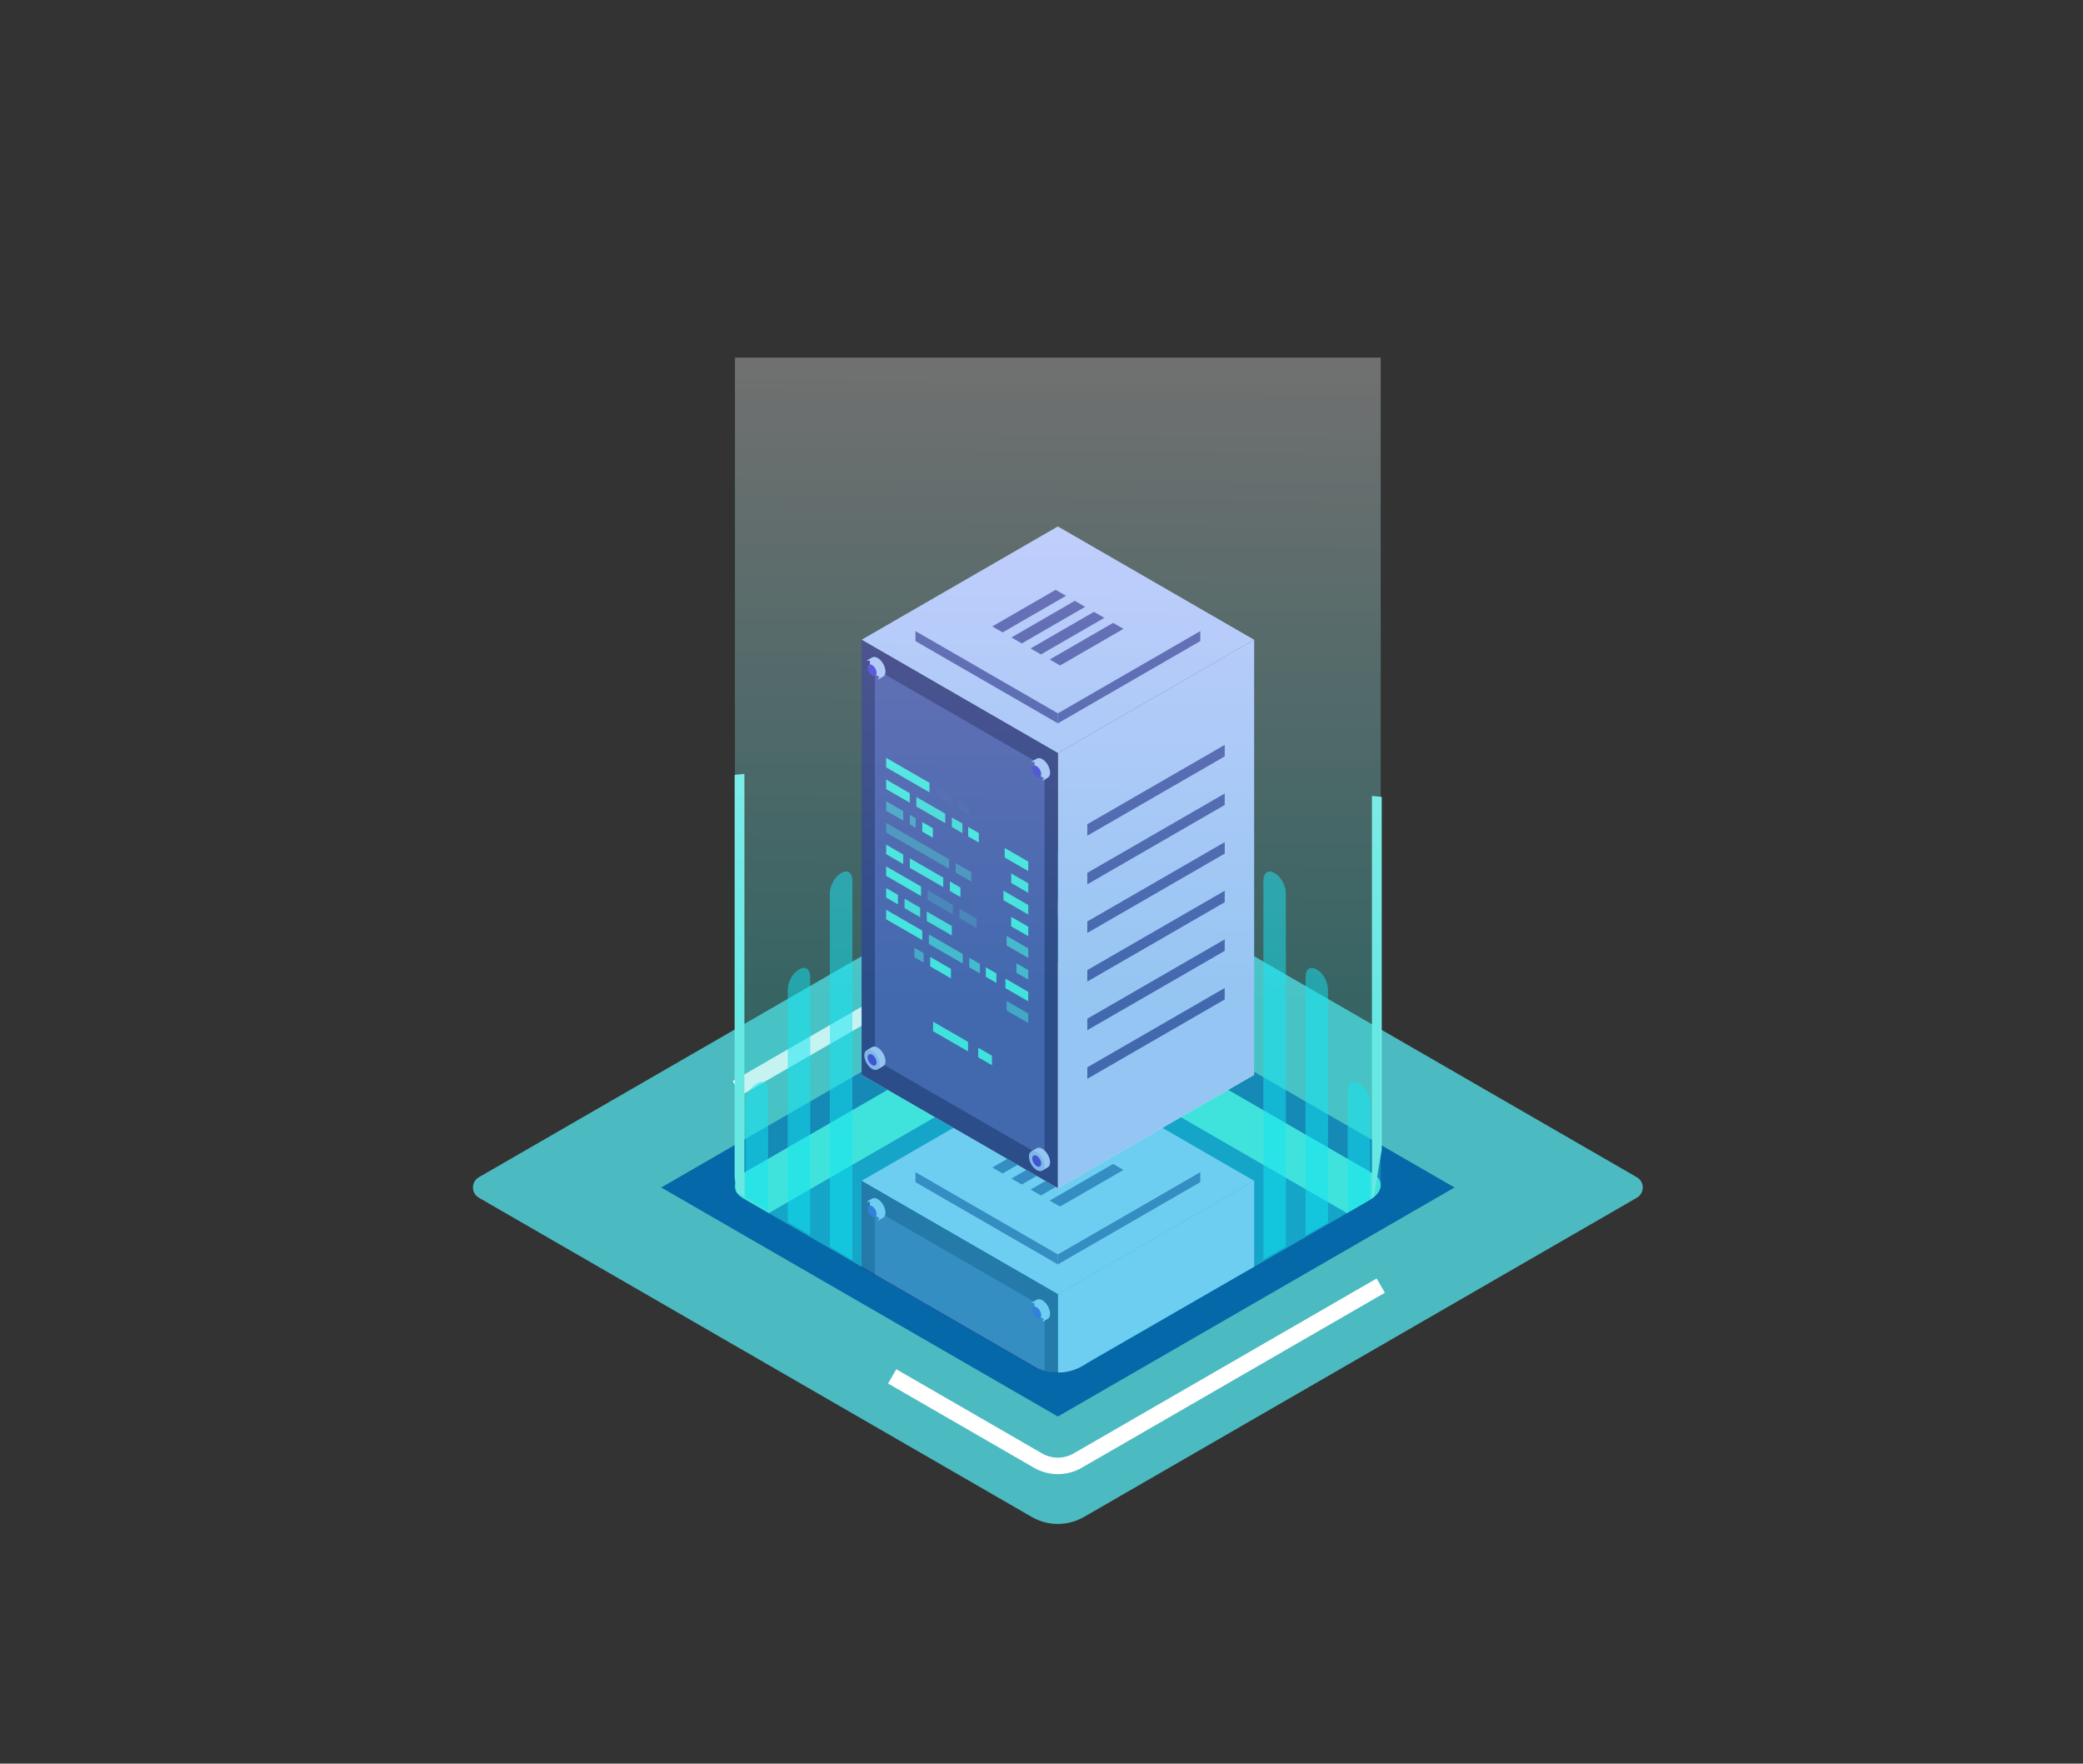 <svg xmlns="http://www.w3.org/2000/svg" xmlns:xlink="http://www.w3.org/1999/xlink" viewBox="0 0 9616 8141" width="9616" height="8141" preserveAspectRatio="xMidYMid meet" style="width: 100%; height: 100%; transform: translate3d(0px, 0px, 0px); content-visibility: visible;"><rect x="0" y="0" width="9616" height="8141" fill="#333333" stroke="none"/><defs><clipPath id="__lottie_element_2"><rect width="9616" height="8141" x="0" y="0"></rect></clipPath><clipPath id="__lottie_element_7"><path d="M0,0 L9616,0 L9616,8141 L0,8141z"></path></clipPath><clipPath id="__lottie_element_8"><path fill="#ffffff" clip-rule="nonzero" d=" M3480,4456 C3480,4456 3555,5605 3555,5605 C3555,5605 4758,6299 4758,6299 C4758,6299 4885,6387 5021,6290 C5318,6118 5962,5748 5962,5748 C5962,5748 6160,4504 6160,4504 C6160,4504 3480,4456 3480,4456" fill-opacity="1"></path></clipPath><clipPath id="__lottie_element_14"><path d="M0,0 L9616,0 L9616,8141 L0,8141z"></path></clipPath><clipPath id="__lottie_element_15"><path fill="#ffffff" clip-rule="nonzero" d=" M3956,3520 C3956,3520 3160,3600 3160,3600 C3160,3600 3232,4128 3232,4128 C3232,4128 3400,5504 3400,5504 C3400,5504 4764,6300 4764,6300 C4764,6300 5612,5944 5612,5944 C5612,5944 6342,5526 6342,5526 C6342,5526 6408,5130 6408,5130 C6408,5130 6720,3714 6720,3714 C6720,3714 5736,3612 5736,3612 C5736,3612 5717,5880 5717,5880 C5717,5880 6219,5595 6219,5595 C6219,5595 5826,5823 5826,5823 C5826,5823 4719,6273 4719,6273 C4719,6273 3552,5598 3552,5598 C3552,5598 4088,5905 4088,5905 C4088,5905 4256,5188 4256,5188 C4256,5188 3956,3520 3956,3520" fill-opacity="1"></path></clipPath><linearGradient id="__lottie_element_23" spreadMethod="pad" gradientUnits="userSpaceOnUse" x1="0" y1="602" x2="30" y2="-2310"><stop offset="0%" stop-color="rgb(62,215,213)"></stop><stop offset="50%" stop-color="rgb(159,235,234)"></stop><stop offset="100%" stop-color="rgb(255,255,255)"></stop></linearGradient></defs><g clip-path="url(#__lottie_element_2)"><g transform="matrix(1,0,0,1,2183.4,3928.43)" opacity="1" style="display: block;"><g opacity="0.7" transform="matrix(1,0,0,1,2700.13,1553.135)"><path fill="rgb(87,243,253)" fill-opacity="1" d=" M-120.658,1520.789 C-120.658,1520.789 -2672.794,47.312 -2672.794,47.312 C-2709.235,26.273 -2709.235,-26.326 -2672.794,-47.365 C-2672.794,-47.365 -120.74,-1520.794 -120.74,-1520.794 C-46.049,-1563.916 45.973,-1563.916 120.664,-1520.794 C120.664,-1520.794 2672.8,-47.317 2672.8,-47.317 C2709.24,-26.278 2709.24,26.32 2672.8,47.359 C2672.8,47.359 120.745,1520.789 120.745,1520.789 C46.053,1563.91 -45.967,1563.91 -120.658,1520.789z"></path></g><g opacity="1" transform="matrix(0.95,0,0,0.95,2700.133,1553.115)"><path fill="rgb(0,187,255)" fill-opacity="0" d=" M0.015,1352.806 C-33.275,1352.806 -66.586,1344.236 -96.283,1327.099 C-96.283,1327.099 -2284.067,63.984 -2284.067,63.984 C-2307.209,50.615 -2321.017,26.683 -2321.005,-0.034 C-2320.994,-26.725 -2307.188,-50.636 -2284.055,-63.983 C-2284.055,-63.983 -96.348,-1327.053 -96.348,-1327.053 C-36.978,-1361.374 36.834,-1361.396 96.292,-1327.053 C96.292,-1327.053 2284.075,-63.938 2284.075,-63.938 C2307.196,-50.593 2321.003,-26.682 2321.003,0.034 C2321.003,26.749 2307.196,50.657 2284.075,64.006 C2284.075,64.006 96.357,1327.099 96.357,1327.099 C66.64,1344.236 33.327,1352.806 0.015,1352.806z"></path><path stroke-linecap="butt" stroke-linejoin="miter" fill-opacity="0" stroke-miterlimit="4" stroke-dasharray=" 2699" stroke-dashoffset="-3618.23" stroke="rgb(255,255,255)" stroke-opacity="1" stroke-width="80" d=" M0.015,1352.806 C-33.275,1352.806 -66.586,1344.236 -96.283,1327.099 C-96.283,1327.099 -2284.067,63.984 -2284.067,63.984 C-2307.209,50.615 -2321.017,26.683 -2321.005,-0.034 C-2320.994,-26.725 -2307.188,-50.636 -2284.055,-63.983 C-2284.055,-63.983 -96.348,-1327.053 -96.348,-1327.053 C-36.978,-1361.374 36.834,-1361.396 96.292,-1327.053 C96.292,-1327.053 2284.075,-63.938 2284.075,-63.938 C2307.196,-50.593 2321.003,-26.682 2321.003,0.034 C2321.003,26.749 2307.196,50.657 2284.075,64.006 C2284.075,64.006 96.357,1327.099 96.357,1327.099 C66.64,1344.236 33.327,1352.806 0.015,1352.806z"></path></g><g opacity="1" transform="matrix(1,0,0,1,2700.131,1553.134)"><path fill="rgb(5,105,169)" fill-opacity="1" d=" M0.028,1057.214 C0.028,1057.214 -1831.149,-0.017 -1831.149,-0.017 C-1831.149,-0.017 -0.026,-1057.216 -0.026,-1057.216 C-0.026,-1057.216 1831.152,0.014 1831.152,0.014 C1831.152,0.014 0.028,1057.214 0.028,1057.214z"></path></g></g><g clip-path="url(#__lottie_element_7)" transform="matrix(1,0,0,1,0,0)" opacity="1" style="display: block;"><g clip-path="url(#__lottie_element_8)"><g transform="matrix(1,0,0,1,3375.137,4927.521)" opacity="1" style="display: block;"><g opacity="1" transform="matrix(1,0,0,1,1508.449,523.412)"><path fill="rgb(187,189,255)" fill-opacity="1" d=" M0.013,523.161 C0.013,523.161 -906.141,-0.007 -906.141,-0.007 C-906.141,-0.007 -0.013,-523.161 -0.013,-523.161 C-0.013,-523.161 906.141,0.01 906.141,0.01 C906.141,0.01 0.013,523.161 0.013,523.161z"></path></g><g opacity="1" transform="matrix(1,0,0,1,1508.449,2531.601)"><path fill="rgb(255,255,255)" fill-opacity="1" d=" M0.013,523.161 C0.013,523.161 -906.141,-0.01 -906.141,-0.01 C-906.141,-0.01 -0.013,-523.161 -0.013,-523.161 C-0.013,-523.161 906.141,0.006 906.141,0.006 C906.141,0.006 0.013,523.161 0.013,523.161z"></path></g><g opacity="1" transform="matrix(1,0,0,1,1961.526,1789.091)"><path fill="rgb(187,189,255)" fill-opacity="1" d=" M453.064,-1265.67 C453.064,-1265.67 453.064,742.516 453.064,742.516 C453.064,742.516 -453.064,1265.67 -453.064,1265.67 C-453.064,1265.67 -453.064,-742.518 -453.064,-742.518 C-453.064,-742.518 453.064,-1265.67 453.064,-1265.67z"></path></g><g opacity="1" transform="matrix(1,0,0,1,1055.385,1789.083)"><path fill="rgb(35,18,106)" fill-opacity="1" d=" M-453.077,-1265.678 C-453.077,-1265.678 -453.077,742.508 -453.077,742.508 C-453.077,742.508 453.077,1265.678 453.077,1265.678 C453.077,1265.678 453.077,-742.51 453.077,-742.51 C453.077,-742.51 -453.077,-1265.678 -453.077,-1265.678z"></path></g><g opacity="1" transform="matrix(1,0,0,1,1055.386,1785.301)"><path fill="rgb(69,59,158)" fill-opacity="1" d=" M-391.696,-1128.659 C-391.696,-1128.659 -391.696,676.367 -391.696,676.367 C-391.696,676.367 391.693,1128.658 391.693,1128.658 C391.693,1128.658 391.693,-676.368 391.693,-676.368 C391.693,-676.368 -391.696,-1128.659 -391.696,-1128.659z"></path></g><g opacity="1" transform="matrix(1,0,0,1,1961.526,1218.259)"><path fill="rgb(69,59,158)" fill-opacity="1" d=" M317.145,-209.644 C317.145,-209.644 317.145,-156.565 317.145,-156.565 C317.145,-156.565 -317.145,209.644 -317.145,209.644 C-317.145,209.644 -317.145,156.563 -317.145,156.563 C-317.145,156.563 317.145,-209.644 317.145,-209.644z"></path></g><g opacity="1" transform="matrix(1,0,0,1,1961.526,1442.69)"><path fill="rgb(69,59,158)" fill-opacity="1" d=" M317.145,-209.644 C317.145,-209.644 317.145,-156.562 317.145,-156.562 C317.145,-156.562 -317.145,209.644 -317.145,209.644 C-317.145,209.644 -317.145,156.565 -317.145,156.565 C-317.145,156.565 317.145,-209.644 317.145,-209.644z"></path></g><g opacity="1" transform="matrix(1,0,0,1,1961.526,1667.123)"><path fill="rgb(69,59,158)" fill-opacity="1" d=" M317.145,-209.644 C317.145,-209.644 317.145,-156.565 317.145,-156.565 C317.145,-156.565 -317.145,209.644 -317.145,209.644 C-317.145,209.644 -317.145,156.563 -317.145,156.563 C-317.145,156.563 317.145,-209.644 317.145,-209.644z"></path></g><g opacity="1" transform="matrix(1,0,0,1,1961.526,1891.553)"><path fill="rgb(69,59,158)" fill-opacity="1" d=" M317.145,-209.644 C317.145,-209.644 317.145,-156.562 317.145,-156.562 C317.145,-156.562 -317.145,209.644 -317.145,209.644 C-317.145,209.644 -317.145,156.564 -317.145,156.564 C-317.145,156.564 317.145,-209.644 317.145,-209.644z"></path></g><g opacity="1" transform="matrix(1,0,0,1,1961.526,2115.987)"><path fill="rgb(69,59,158)" fill-opacity="1" d=" M317.145,-209.644 C317.145,-209.644 317.145,-156.565 317.145,-156.565 C317.145,-156.565 -317.145,209.644 -317.145,209.644 C-317.145,209.644 -317.145,156.563 -317.145,156.563 C-317.145,156.563 317.145,-209.644 317.145,-209.644z"></path></g><g opacity="1" transform="matrix(1,0,0,1,1961.526,2340.417)"><path fill="rgb(69,59,158)" fill-opacity="1" d=" M317.145,-209.644 C317.145,-209.644 317.145,-156.562 317.145,-156.562 C317.145,-156.562 -317.145,209.644 -317.145,209.644 C-317.145,209.644 -317.145,156.564 -317.145,156.564 C-317.145,156.564 317.145,-209.644 317.145,-209.644z"></path></g><g opacity="1" transform="matrix(1,0,0,1,1508.449,483.33)"><path fill="rgb(187,189,255)" fill-opacity="1" d=" M0.009,379.596 C0.009,379.596 -657.482,-0.006 -657.482,-0.006 C-657.482,-0.006 -0.01,-379.596 -0.01,-379.596 C-0.01,-379.596 657.482,0.006 657.482,0.006 C657.482,0.006 0.009,379.596 0.009,379.596z"></path></g><g opacity="1" transform="matrix(1,0,0,1,1837.197,696.213)"><path fill="rgb(69,59,158)" fill-opacity="1" d=" M328.734,-212.878 C328.734,-212.878 328.734,-166.713 328.734,-166.713 C328.734,-166.713 -328.739,212.878 -328.739,212.878 C-328.739,212.878 -328.739,166.713 -328.739,166.713 C-328.739,166.713 328.734,-212.878 328.734,-212.878z"></path></g><g opacity="1" transform="matrix(1,0,0,1,1179.713,696.208)"><path fill="rgb(69,59,158)" fill-opacity="1" d=" M-328.745,-212.884 C-328.745,-212.884 -328.745,-166.719 -328.745,-166.719 C-328.745,-166.719 328.745,212.884 328.745,212.884 C328.745,212.884 328.745,166.719 328.745,166.719 C328.745,166.719 -328.745,-212.884 -328.745,-212.884z"></path></g><g opacity="1" transform="matrix(1,0,0,1,1379.336,395.578)"><path fill="rgb(69,59,158)" fill-opacity="1" d=" M-125.877,93.827 C-125.877,93.827 -155.018,77.006 -155.018,77.006 C-155.018,77.006 -152.601,63.367 -152.601,63.367 C-152.601,63.367 117.513,-93.827 117.513,-93.827 C117.513,-93.827 155.018,-75.955 155.018,-75.955 C155.018,-75.955 148.024,-64.31 148.024,-64.31 C148.024,-64.31 -125.877,93.827 -125.877,93.827z"></path></g><g opacity="1" transform="matrix(1,0,0,1,1375.873,382.718)"><path fill="rgb(69,59,158)" fill-opacity="1" d=" M122.408,-68.237 C122.408,-68.237 151.488,-51.448 151.488,-51.448 C151.488,-51.448 170.25,-62.279 170.25,-62.279 C170.25,-62.279 122.408,-89.899 122.408,-89.899 C122.408,-89.899 -170.255,79.066 -170.255,79.066 C-170.255,79.066 -151.493,89.899 -151.493,89.899 C-151.493,89.899 122.408,-68.237 122.408,-68.237z"></path></g><g opacity="1" transform="matrix(1,0,0,1,1467.723,446.449)"><path fill="rgb(69,59,158)" fill-opacity="1" d=" M-125.878,93.828 C-125.878,93.828 -155.018,77.006 -155.018,77.006 C-155.018,77.006 -152.603,63.368 -152.603,63.368 C-152.603,63.368 117.513,-93.828 117.513,-93.828 C117.513,-93.828 155.018,-75.955 155.018,-75.955 C155.018,-75.955 148.024,-64.31 148.024,-64.31 C148.024,-64.31 -125.878,93.828 -125.878,93.828z"></path></g><g opacity="1" transform="matrix(1,0,0,1,1464.257,433.591)"><path fill="rgb(69,59,158)" fill-opacity="1" d=" M122.411,-68.239 C122.411,-68.239 151.488,-51.452 151.488,-51.452 C151.488,-51.452 170.252,-62.282 170.252,-62.282 C170.252,-62.282 122.411,-89.901 122.411,-89.901 C122.411,-89.901 -170.252,79.065 -170.252,79.065 C-170.252,79.065 -151.493,89.898 -151.493,89.898 C-151.493,89.898 122.411,-68.239 122.411,-68.239z"></path></g><g opacity="1" transform="matrix(1,0,0,1,1556.109,497.32)"><path fill="rgb(69,59,158)" fill-opacity="1" d=" M-125.878,93.827 C-125.878,93.827 -155.018,77.006 -155.018,77.006 C-155.018,77.006 -152.603,63.367 -152.603,63.367 C-152.603,63.367 117.513,-93.827 117.513,-93.827 C117.513,-93.827 155.018,-75.955 155.018,-75.955 C155.018,-75.955 148.024,-64.31 148.024,-64.31 C148.024,-64.31 -125.878,93.827 -125.878,93.827z"></path></g><g opacity="1" transform="matrix(1,0,0,1,1552.643,484.459)"><path fill="rgb(69,59,158)" fill-opacity="1" d=" M122.41,-68.238 C122.41,-68.238 151.489,-51.449 151.489,-51.449 C151.489,-51.449 170.25,-62.28 170.25,-62.28 C170.25,-62.28 122.41,-89.9 122.41,-89.9 C122.41,-89.9 -170.253,79.067 -170.253,79.067 C-170.253,79.067 -151.492,89.9 -151.492,89.9 C-151.492,89.9 122.41,-68.238 122.41,-68.238z"></path></g><g opacity="1" transform="matrix(1,0,0,1,1644.495,548.191)"><path fill="rgb(69,59,158)" fill-opacity="1" d=" M-125.877,93.827 C-125.877,93.827 -155.016,77.006 -155.016,77.006 C-155.016,77.006 -152.601,63.365 -152.601,63.365 C-152.601,63.365 117.512,-93.827 117.512,-93.827 C117.512,-93.827 155.016,-75.955 155.016,-75.955 C155.016,-75.955 148.026,-64.31 148.026,-64.31 C148.026,-64.31 -125.877,93.827 -125.877,93.827z"></path></g><g opacity="1" transform="matrix(1,0,0,1,1641.028,535.331)"><path fill="rgb(69,59,158)" fill-opacity="1" d=" M122.411,-68.24 C122.411,-68.24 151.49,-51.451 151.49,-51.451 C151.49,-51.451 170.251,-62.282 170.251,-62.282 C170.251,-62.282 122.411,-89.902 122.411,-89.902 C122.411,-89.902 -170.251,79.066 -170.251,79.066 C-170.251,79.066 -151.491,89.898 -151.491,89.898 C-151.491,89.898 122.411,-68.24 122.411,-68.24z"></path></g><g opacity="1" transform="matrix(1,0,0,1,1428.966,1121.531)"><path fill="rgb(187,189,255)" fill-opacity="1" d=" M43.597,15.349 C43.597,-7.642 27.454,-35.599 7.542,-47.096 C-2.474,-52.877 -11.529,-53.384 -18.064,-49.545 C-18.064,-49.545 -18.063,-49.558 -18.063,-49.558 C-18.063,-49.558 -43.597,-34.616 -43.597,-34.616 C-43.597,-34.616 -27.805,-34.075 -27.805,-34.075 C-28.265,-31.688 -28.514,-29.089 -28.514,-26.281 C-28.514,-3.29 -12.371,24.67 7.542,36.165 C10.192,37.695 12.77,38.83 15.256,39.64 C15.256,39.64 7.9,53.385 7.9,53.385 C7.9,53.385 32.9,38.768 32.9,38.768 C32.9,38.768 32.892,38.759 32.892,38.759 C39.496,35.027 43.597,26.927 43.597,15.349z"></path></g><g opacity="1" transform="matrix(1,0,0,1,1410.809,1134.386)"><path fill="rgb(127,127,127)" fill-opacity="1" d="M0 0"></path></g><g opacity="1" transform="matrix(1,0,0,1,1410.81,1131.099)"><path fill="rgb(62,32,210)" fill-opacity="1" d=" M20.741,11.976 C20.741,25.201 11.455,30.562 0,23.949 C-11.454,17.335 -20.741,1.253 -20.741,-11.974 C-20.741,-25.201 -11.454,-30.563 0,-23.949 C11.455,-17.336 20.741,-1.252 20.741,11.976z"></path></g><g opacity="1" transform="matrix(1,0,0,1,668.997,654.587)"><path fill="rgb(187,189,255)" fill-opacity="1" d=" M43.597,15.351 C43.597,-7.643 27.453,-35.598 7.541,-47.095 C-2.472,-52.878 -11.53,-53.385 -18.063,-49.543 C-18.063,-49.543 -18.059,-49.556 -18.059,-49.556 C-18.059,-49.556 -43.597,-34.617 -43.597,-34.617 C-43.597,-34.617 -27.804,-34.074 -27.804,-34.074 C-28.262,-31.686 -28.511,-29.09 -28.511,-26.281 C-28.511,-3.289 -12.369,24.669 7.541,36.166 C10.194,37.697 12.77,38.831 15.259,39.64 C15.259,39.64 7.901,53.385 7.901,53.385 C7.901,53.385 32.901,38.767 32.901,38.767 C32.901,38.767 32.891,38.759 32.891,38.759 C39.498,35.029 43.597,26.929 43.597,15.351z"></path></g><g opacity="1" transform="matrix(1,0,0,1,650.841,667.441)"><path fill="rgb(127,127,127)" fill-opacity="1" d="M0 0"></path></g><g opacity="1" transform="matrix(1,0,0,1,650.841,664.156)"><path fill="rgb(62,32,210)" fill-opacity="1" d=" M20.741,11.974 C20.741,25.201 11.456,30.562 -0.001,23.949 C-11.455,17.335 -20.741,1.251 -20.741,-11.976 C-20.741,-25.201 -11.455,-30.562 -0.001,-23.948 C11.456,-17.335 20.741,-1.253 20.741,11.974z"></path></g><g opacity="1" transform="matrix(1,0,0,1,1428.966,2920.007)"><path fill="rgb(187,189,255)" fill-opacity="1" d=" M43.597,15.351 C43.597,-7.64 27.454,-35.597 7.542,-47.094 C-2.474,-52.877 -11.529,-53.385 -18.064,-49.543 C-18.064,-49.543 -18.063,-49.557 -18.063,-49.557 C-18.063,-49.557 -43.597,-34.618 -43.597,-34.618 C-43.597,-34.618 -27.805,-34.074 -27.805,-34.074 C-28.265,-31.686 -28.514,-29.09 -28.514,-26.281 C-28.514,-3.29 -12.371,24.669 7.542,36.166 C10.192,37.697 12.77,38.831 15.256,39.639 C15.256,39.639 7.9,53.385 7.9,53.385 C7.9,53.385 32.9,38.767 32.9,38.767 C32.9,38.767 32.892,38.757 32.892,38.757 C39.496,35.028 43.597,26.928 43.597,15.351z"></path></g><g opacity="1" transform="matrix(1,0,0,1,1410.809,2929.576)"><path fill="rgb(159,168,241)" fill-opacity="1" d=" M36.054,20.816 C36.054,43.808 19.913,53.126 0.001,41.631 C-19.912,30.134 -36.054,2.176 -36.054,-20.815 C-36.054,-43.807 -19.912,-53.126 0.001,-41.63 C19.913,-30.133 36.054,-2.175 36.054,20.816z"></path></g><g opacity="1" transform="matrix(1,0,0,1,1410.81,2929.577)"><path fill="rgb(62,32,210)" fill-opacity="1" d=" M20.741,11.973 C20.741,25.201 11.455,30.562 0,23.948 C-11.454,17.334 -20.741,1.25 -20.741,-11.976 C-20.741,-25.202 -11.454,-30.562 0,-23.948 C11.455,-17.335 20.741,-1.252 20.741,11.973z"></path></g><g opacity="1" transform="matrix(1,0,0,1,668.997,2453.063)"><path fill="rgb(187,189,255)" fill-opacity="1" d=" M43.597,15.35 C43.597,-7.641 27.453,-35.599 7.541,-47.096 C-2.472,-52.878 -11.53,-53.384 -18.063,-49.545 C-18.063,-49.545 -18.059,-49.558 -18.059,-49.558 C-18.059,-49.558 -43.597,-34.617 -43.597,-34.617 C-43.597,-34.617 -27.804,-34.076 -27.804,-34.076 C-28.262,-31.688 -28.511,-29.088 -28.511,-26.282 C-28.511,-3.29 -12.369,24.67 7.541,36.164 C10.194,37.696 12.77,38.831 15.259,39.641 C15.259,39.641 7.901,53.384 7.901,53.384 C7.901,53.384 32.901,38.768 32.901,38.768 C32.901,38.768 32.891,38.759 32.891,38.759 C39.498,35.027 43.597,26.928 43.597,15.35z"></path></g><g opacity="1" transform="matrix(1,0,0,1,650.842,2462.633)"><path fill="rgb(159,168,241)" fill-opacity="1" d=" M36.054,20.814 C36.054,43.805 19.911,53.127 -0.002,41.629 C-19.912,30.134 -36.054,2.174 -36.054,-20.817 C-36.054,-43.808 -19.912,-53.126 -0.002,-41.631 C19.911,-30.135 36.054,-2.178 36.054,20.814z"></path></g><g opacity="1" transform="matrix(1,0,0,1,650.841,2462.632)"><path fill="rgb(62,32,210)" fill-opacity="1" d=" M20.741,11.976 C20.741,25.201 11.456,30.562 -0.001,23.949 C-11.455,17.334 -20.741,1.253 -20.741,-11.974 C-20.741,-25.201 -11.455,-30.562 -0.001,-23.949 C11.456,-17.336 20.741,-1.252 20.741,11.976z"></path></g><g opacity="1" transform="matrix(1,0,0,1,815.634,1148.067)"><path fill="rgb(66,232,223)" fill-opacity="1" d=" M99.86,79.583 C99.86,79.583 -99.86,-35.724 -99.86,-35.724 C-99.86,-35.724 -99.86,-79.583 -99.86,-79.583 C-99.86,-79.583 99.86,35.724 99.86,35.724 C99.86,35.724 99.86,79.583 99.86,79.583z"></path></g><g opacity="1" transform="matrix(1,0,0,1,981.96,1244.095)"><path fill="rgb(66,232,223)" fill-opacity="1" d=" M35.954,42.688 C35.954,42.688 -35.954,1.173 -35.954,1.173 C-35.954,1.173 -35.954,-42.688 -35.954,-42.688 C-35.954,-42.688 35.954,-1.17 35.954,-1.17 C35.954,-1.17 35.954,42.688 35.954,42.688z"></path></g><g opacity="1" transform="matrix(1,0,0,1,1072.857,1296.575)"><path fill="rgb(66,232,223)" fill-opacity="1" d=" M24.431,36.035 C24.431,36.035 -24.431,7.824 -24.431,7.824 C-24.431,7.824 -24.431,-36.035 -24.431,-36.035 C-24.431,-36.035 24.431,-7.824 24.431,-7.824 C24.431,-7.824 24.431,36.035 24.431,36.035z"></path></g><g opacity="1" transform="matrix(1,0,0,1,770.185,1222.018)"><path fill="rgb(66,232,223)" fill-opacity="1" d=" M54.411,53.344 C54.411,53.344 -54.411,-9.484 -54.411,-9.484 C-54.411,-9.484 -54.411,-53.344 -54.411,-53.344 C-54.411,-53.344 54.411,9.484 54.411,9.484 C54.411,9.484 54.411,53.344 54.411,53.344z"></path></g><g opacity="1" transform="matrix(1,0,0,1,921.788,1309.546)"><path fill="rgb(66,232,223)" fill-opacity="1" d=" M66.68,60.427 C66.68,60.427 -66.68,-16.567 -66.68,-16.567 C-66.68,-16.567 -66.68,-60.427 -66.68,-60.427 C-66.68,-60.427 66.68,16.568 66.68,16.568 C66.68,16.568 66.68,60.427 66.68,60.427z"></path></g><g opacity="1" transform="matrix(1,0,0,1,1043.411,1379.767)"><path fill="rgb(66,232,223)" fill-opacity="1" d=" M24.431,36.036 C24.431,36.036 -24.431,7.824 -24.431,7.824 C-24.431,7.824 -24.431,-36.036 -24.431,-36.036 C-24.431,-36.036 24.431,-7.824 24.431,-7.824 C24.431,-7.824 24.431,36.036 24.431,36.036z"></path></g><g opacity="1" transform="matrix(1,0,0,1,1118.946,1423.376)"><path fill="rgb(66,232,223)" fill-opacity="1" d=" M24.433,36.034 C24.433,36.034 -24.433,7.825 -24.433,7.825 C-24.433,7.825 -24.433,-36.034 -24.433,-36.034 C-24.433,-36.034 24.433,-7.825 24.433,-7.825 C24.433,-7.825 24.433,36.034 24.433,36.034z"></path></g><g opacity="1" transform="matrix(1,0,0,1,755.141,1313.524)"><path fill="rgb(66,232,223)" fill-opacity="1" d=" M39.368,44.659 C39.368,44.659 -39.368,-0.799 -39.368,-0.799 C-39.368,-0.799 -39.368,-44.659 -39.368,-44.659 C-39.368,-44.659 39.368,0.799 39.368,0.799 C39.368,0.799 39.368,44.659 39.368,44.659z"></path></g><g opacity="1" transform="matrix(1,0,0,1,838.477,1361.638)"><path fill="rgb(66,232,223)" fill-opacity="1" d=" M13.455,29.698 C13.455,29.698 -13.455,14.162 -13.455,14.162 C-13.455,14.162 -13.455,-29.698 -13.455,-29.698 C-13.455,-29.698 13.455,-14.16 13.455,-14.16 C13.455,-14.16 13.455,29.698 13.455,29.698z"></path></g><g opacity="1" transform="matrix(1,0,0,1,906.878,1401.129)"><path fill="rgb(66,232,223)" fill-opacity="1" d=" M24.431,36.036 C24.431,36.036 -24.431,7.824 -24.431,7.824 C-24.431,7.824 -24.431,-36.036 -24.431,-36.036 C-24.431,-36.036 24.431,-7.824 24.431,-7.824 C24.431,-7.824 24.431,36.036 24.431,36.036z"></path></g><g opacity="1" transform="matrix(1,0,0,1,861.082,1474.881)"><path fill="rgb(66,232,223)" fill-opacity="1" d=" M145.308,105.823 C145.308,105.823 -145.308,-61.965 -145.308,-61.965 C-145.308,-61.965 -145.308,-105.823 -145.308,-105.823 C-145.308,-105.823 145.308,61.966 145.308,61.966 C145.308,61.966 145.308,105.823 145.308,105.823z"></path></g><g opacity="1" transform="matrix(1,0,0,1,1072.858,1597.15)"><path fill="rgb(66,232,223)" fill-opacity="1" d=" M35.954,42.688 C35.954,42.688 -35.954,1.172 -35.954,1.172 C-35.954,1.172 -35.954,-42.688 -35.954,-42.688 C-35.954,-42.688 35.954,-1.171 35.954,-1.171 C35.954,-1.171 35.954,42.688 35.954,42.688z"></path></g><g opacity="1" transform="matrix(1,0,0,1,755.141,1513.909)"><path fill="rgb(66,232,223)" fill-opacity="1" d=" M39.368,44.659 C39.368,44.659 -39.368,-0.799 -39.368,-0.799 C-39.368,-0.799 -39.368,-44.659 -39.368,-44.659 C-39.368,-44.659 39.368,0.799 39.368,0.799 C39.368,0.799 39.368,44.659 39.368,44.659z"></path></g><g opacity="1" transform="matrix(1,0,0,1,902.157,1598.787)"><path fill="rgb(66,232,223)" fill-opacity="1" d=" M77.135,66.464 C77.135,66.464 -77.135,-22.604 -77.135,-22.604 C-77.135,-22.604 -77.135,-66.464 -77.135,-66.464 C-77.135,-66.464 77.135,22.604 77.135,22.604 C77.135,22.604 77.135,66.464 77.135,66.464z"></path></g><g opacity="1" transform="matrix(1,0,0,1,1034.236,1675.043)"><path fill="rgb(66,232,223)" fill-opacity="1" d=" M24.431,36.036 C24.431,36.036 -24.431,7.825 -24.431,7.825 C-24.431,7.825 -24.431,-36.036 -24.431,-36.036 C-24.431,-36.036 24.431,-7.824 24.431,-7.824 C24.431,-7.824 24.431,36.036 24.431,36.036z"></path></g><g opacity="1" transform="matrix(1,0,0,1,796.323,1637.875)"><path fill="rgb(66,232,223)" fill-opacity="1" d=" M80.549,68.435 C80.549,68.435 -80.549,-24.575 -80.549,-24.575 C-80.549,-24.575 -80.549,-68.435 -80.549,-68.435 C-80.549,-68.435 80.549,24.575 80.549,24.575 C80.549,24.575 80.549,68.435 80.549,68.435z"></path></g><g opacity="1" transform="matrix(1,0,0,1,965.635,1735.628)"><path fill="rgb(66,232,223)" fill-opacity="1" d=" M58.252,55.561 C58.252,55.561 -58.252,-11.701 -58.252,-11.701 C-58.252,-11.701 -58.252,-55.561 -58.252,-55.561 C-58.252,-55.561 58.252,11.701 58.252,11.701 C58.252,11.701 58.252,55.561 58.252,55.561z"></path></g><g opacity="1" transform="matrix(1,0,0,1,1093.768,1809.605)"><path fill="rgb(66,232,223)" fill-opacity="1" d=" M39.368,44.659 C39.368,44.659 -39.368,-0.799 -39.368,-0.799 C-39.368,-0.799 -39.368,-44.659 -39.368,-44.659 C-39.368,-44.659 39.368,0.799 39.368,0.799 C39.368,0.799 39.368,44.659 39.368,44.659z"></path></g><g opacity="1" transform="matrix(1,0,0,1,742.979,1707.269)"><path fill="rgb(66,232,223)" fill-opacity="1" d=" M27.205,37.637 C27.205,37.637 -27.205,6.223 -27.205,6.223 C-27.205,6.223 -27.205,-37.637 -27.205,-37.637 C-27.205,-37.637 27.205,-6.223 27.205,-6.223 C27.205,-6.223 27.205,37.637 27.205,37.637z"></path></g><g opacity="1" transform="matrix(1,0,0,1,836.651,1761.35)"><path fill="rgb(66,232,223)" fill-opacity="1" d=" M35.953,42.688 C35.953,42.688 -35.953,1.173 -35.953,1.173 C-35.953,1.173 -35.953,-42.688 -35.953,-42.688 C-35.953,-42.688 35.953,-1.172 35.953,-1.172 C35.953,-1.172 35.953,42.688 35.953,42.688z"></path></g><g opacity="1" transform="matrix(1,0,0,1,961.048,1833.172)"><path fill="rgb(66,232,223)" fill-opacity="1" d=" M57.931,55.377 C57.931,55.377 -57.931,-11.518 -57.931,-11.518 C-57.931,-11.518 -57.931,-55.377 -57.931,-55.377 C-57.931,-55.377 57.931,11.517 57.931,11.517 C57.931,11.517 57.931,55.377 57.931,55.377z"></path></g><g opacity="1" transform="matrix(1,0,0,1,799.11,1839.867)"><path fill="rgb(66,232,223)" fill-opacity="1" d=" M83.337,70.044 C83.337,70.044 -83.337,-26.184 -83.337,-26.184 C-83.337,-26.184 -83.337,-70.044 -83.337,-70.044 C-83.337,-70.044 83.337,26.184 83.337,26.184 C83.337,26.184 83.337,70.044 83.337,70.044z"></path></g><g opacity="1" transform="matrix(1,0,0,1,991.041,1950.678)"><path fill="rgb(66,232,223)" fill-opacity="1" d=" M78.083,67.011 C78.083,67.011 -78.083,-23.151 -78.083,-23.151 C-78.083,-23.151 -78.083,-67.011 -78.083,-67.011 C-78.083,-67.011 78.083,23.151 78.083,23.151 C78.083,23.151 78.083,67.011 78.083,67.011z"></path></g><g opacity="1" transform="matrix(1,0,0,1,1124.068,2027.481)"><path fill="rgb(66,232,223)" fill-opacity="1" d=" M24.432,36.034 C24.432,36.034 -24.432,7.825 -24.432,7.825 C-24.432,7.825 -24.432,-36.034 -24.432,-36.034 C-24.432,-36.034 24.432,-7.823 24.432,-7.823 C24.432,-7.823 24.432,36.034 24.432,36.034z"></path></g><g opacity="1" transform="matrix(1,0,0,1,1200.242,2071.461)"><path fill="rgb(66,232,223)" fill-opacity="1" d=" M24.431,36.036 C24.431,36.036 -24.431,7.825 -24.431,7.825 C-24.431,7.825 -24.431,-36.036 -24.431,-36.036 C-24.431,-36.036 24.431,-7.824 24.431,-7.824 C24.431,-7.824 24.431,36.036 24.431,36.036z"></path></g><g opacity="1" transform="matrix(1,0,0,1,765.703,1920.77)"><path fill="rgb(66,232,223)" fill-opacity="1" d=" M49.93,50.756 C49.93,50.756 -49.93,-6.896 -49.93,-6.896 C-49.93,-6.896 -49.93,-50.756 -49.93,-50.756 C-49.93,-50.756 49.93,6.898 49.93,6.898 C49.93,6.898 49.93,50.756 49.93,50.756z"></path></g><g opacity="1" transform="matrix(1,0,0,1,1302.507,1429.165)"><path fill="rgb(66,232,223)" fill-opacity="1" d=" M-69.24,-18.046 C-69.24,-18.046 69.24,61.906 69.24,61.906 C69.24,61.906 69.24,18.046 69.24,18.046 C69.24,18.046 -69.24,-61.906 -69.24,-61.906 C-69.24,-61.906 -69.24,-18.046 -69.24,-18.046z"></path></g><g opacity="1" transform="matrix(1,0,0,1,1317.338,1537.917)"><path fill="rgb(66,232,223)" fill-opacity="1" d=" M-54.41,-9.484 C-54.41,-9.484 54.41,53.344 54.41,53.344 C54.41,53.344 54.41,9.486 54.41,9.486 C54.41,9.486 -54.41,-53.344 -54.41,-53.344 C-54.41,-53.344 -54.41,-9.484 -54.41,-9.484z"></path></g><g opacity="1" transform="matrix(1,0,0,1,1332.38,1646.795)"><path fill="rgb(66,232,223)" fill-opacity="1" d=" M-39.367,-0.799 C-39.367,-0.799 39.367,44.659 39.367,44.659 C39.367,44.659 39.367,0.799 39.367,0.799 C39.367,0.799 -39.367,-44.659 -39.367,-44.659 C-39.367,-44.659 -39.367,-0.799 -39.367,-0.799z"></path></g><g opacity="1" transform="matrix(1,0,0,1,1314.484,1736.654)"><path fill="rgb(66,232,223)" fill-opacity="1" d=" M-57.263,-11.134 C-57.263,-11.134 57.263,54.991 57.263,54.991 C57.263,54.991 57.263,11.131 57.263,11.131 C57.263,11.131 -57.263,-54.991 -57.263,-54.991 C-57.263,-54.991 -57.263,-11.134 -57.263,-11.134z"></path></g><g opacity="1" transform="matrix(1,0,0,1,1332.38,1847.177)"><path fill="rgb(66,232,223)" fill-opacity="1" d=" M-39.367,-0.799 C-39.367,-0.799 39.367,44.659 39.367,44.659 C39.367,44.659 39.367,0.799 39.367,0.799 C39.367,0.799 -39.367,-44.659 -39.367,-44.659 C-39.367,-44.659 -39.367,-0.799 -39.367,-0.799z"></path></g><g opacity="1" transform="matrix(1,0,0,1,1321.818,1941.27)"><path fill="rgb(66,232,223)" fill-opacity="1" d=" M-49.929,-6.898 C-49.929,-6.898 49.929,50.758 49.929,50.758 C49.929,50.758 49.929,6.898 49.929,6.898 C49.929,6.898 -49.929,-50.758 -49.929,-50.758 C-49.929,-50.758 -49.929,-6.898 -49.929,-6.898z"></path></g><g opacity="1" transform="matrix(1,0,0,1,1344.543,2054.582)"><path fill="rgb(66,232,223)" fill-opacity="1" d=" M-27.205,6.223 C-27.205,6.223 27.205,37.637 27.205,37.637 C27.205,37.637 27.205,-6.223 27.205,-6.223 C27.205,-6.223 -27.205,-37.637 -27.205,-37.637 C-27.205,-37.637 -27.205,6.223 -27.205,6.223z"></path></g><g opacity="1" transform="matrix(1,0,0,1,1319.031,2140.044)"><path fill="rgb(66,232,223)" fill-opacity="1" d=" M-52.717,-8.506 C-52.717,-8.506 52.717,52.365 52.717,52.365 C52.717,52.365 52.717,8.506 52.717,8.506 C52.717,8.506 -52.717,-52.365 -52.717,-52.365 C-52.717,-52.365 -52.717,-8.506 -52.717,-8.506z"></path></g><g opacity="1" transform="matrix(1,0,0,1,1321.818,2241.844)"><path fill="rgb(66,232,223)" fill-opacity="1" d=" M-49.929,-6.897 C-49.929,-6.897 49.929,50.756 49.929,50.756 C49.929,50.756 49.929,6.896 49.929,6.896 C49.929,6.896 -49.929,-50.757 -49.929,-50.757 C-49.929,-50.757 -49.929,-6.897 -49.929,-6.897z"></path></g><g opacity="1" transform="matrix(1,0,0,1,867.376,1979.471)"><path fill="rgb(66,232,223)" fill-opacity="1" d=" M21.23,34.188 C21.23,34.188 -21.23,9.672 -21.23,9.672 C-21.23,9.672 -21.23,-34.188 -21.23,-34.188 C-21.23,-34.188 21.23,-9.672 21.23,-9.672 C21.23,-9.672 21.23,34.188 21.23,34.188z"></path></g><g opacity="1" transform="matrix(1,0,0,1,966.917,2036.941)"><path fill="rgb(66,232,223)" fill-opacity="1" d=" M47.797,49.525 C47.797,49.525 -47.797,-5.666 -47.797,-5.666 C-47.797,-5.666 -47.797,-49.525 -47.797,-49.525 C-47.797,-49.525 47.797,5.666 47.797,5.666 C47.797,5.666 47.797,49.525 47.797,49.525z"></path></g><g opacity="1" transform="matrix(1,0,0,1,1013.133,2354.993)"><path fill="rgb(66,232,223)" fill-opacity="1" d=" M80.656,68.496 C80.656,68.496 -80.656,-24.636 -80.656,-24.636 C-80.656,-24.636 -80.656,-68.497 -80.656,-68.497 C-80.656,-68.497 80.656,24.636 80.656,24.636 C80.656,24.636 80.656,68.496 80.656,68.496z"></path></g><g opacity="1" transform="matrix(1,0,0,1,1172.5,2447.004)"><path fill="rgb(66,232,223)" fill-opacity="1" d=" M31.768,40.271 C31.768,40.271 -31.768,3.589 -31.768,3.589 C-31.768,3.589 -31.768,-40.271 -31.768,-40.271 C-31.768,-40.271 31.768,-3.588 31.768,-3.588 C31.768,-3.588 31.768,40.271 31.768,40.271z"></path></g></g></g></g><g transform="matrix(1,0,0,1,3375.137,1926.516)" opacity="1" style="display: block;"><g opacity="0.3" transform="matrix(1,0,0,1,1508.453,3547.163)"><path fill="rgb(0,236,255)" fill-opacity="1" d=" M-99.212,839.123 C-99.212,839.123 -1453.395,57.284 -1453.395,57.284 C-1508.203,25.642 -1501.329,-29.63 -1438.043,-66.167 C-1438.043,-66.167 -114.609,-830.253 -114.609,-830.253 C-51.324,-866.79 44.408,-870.76 99.215,-839.117 C99.215,-839.117 1453.399,-57.278 1453.399,-57.278 C1508.205,-25.636 1501.331,29.636 1438.046,66.173 C1438.046,66.173 114.613,830.258 114.613,830.258 C51.328,866.798 -44.405,870.767 -99.212,839.123z"></path></g><g opacity="1" transform="matrix(1,0,0,1,1508.454,3174.78)"><path fill="rgb(66,232,223)" fill-opacity="1" d=" M-1453.396,429.667 C-1453.396,429.667 -1334.435,498.351 -1334.435,498.351 C-1334.435,498.351 -114.61,-205.916 -114.61,-205.916 C-51.324,-242.454 44.406,-246.424 99.214,-214.781 C99.214,-214.781 1334.435,498.375 1334.435,498.375 C1334.435,498.375 1438.045,438.557 1438.045,438.557 C1501.333,402.02 1508.204,346.747 1453.397,315.104 C1453.397,315.104 99.214,-466.733 99.214,-466.733 C44.406,-498.374 -51.324,-494.406 -114.61,-457.869 C-114.61,-457.869 -1438.044,306.216 -1438.044,306.216 C-1501.33,342.753 -1508.204,398.024 -1453.396,429.667z"></path></g><g opacity="1" transform="matrix(1,0,0,1,0,503.338)"><g opacity="1" transform="matrix(1,0,0,1,1508.449,523.412)"><path fill="rgb(187,189,255)" fill-opacity="1" d=" M0.013,523.161 C0.013,523.161 -906.141,-0.007 -906.141,-0.007 C-906.141,-0.007 -0.013,-523.161 -0.013,-523.161 C-0.013,-523.161 906.141,0.01 906.141,0.01 C906.141,0.01 0.013,523.161 0.013,523.161z"></path></g><g opacity="1" transform="matrix(1,0,0,1,1508.449,2531.601)"><path fill="rgb(255,255,255)" fill-opacity="1" d=" M0.013,523.161 C0.013,523.161 -906.141,-0.01 -906.141,-0.01 C-906.141,-0.01 -0.013,-523.161 -0.013,-523.161 C-0.013,-523.161 906.141,0.006 906.141,0.006 C906.141,0.006 0.013,523.161 0.013,523.161z"></path></g><g opacity="1" transform="matrix(1,0,0,1,1961.526,1789.091)"><path fill="rgb(187,189,255)" fill-opacity="1" d=" M453.064,-1265.67 C453.064,-1265.67 453.064,742.516 453.064,742.516 C453.064,742.516 -453.064,1265.67 -453.064,1265.67 C-453.064,1265.67 -453.064,-742.518 -453.064,-742.518 C-453.064,-742.518 453.064,-1265.67 453.064,-1265.67z"></path></g><g opacity="1" transform="matrix(1,0,0,1,1055.385,1789.083)"><path fill="rgb(35,18,106)" fill-opacity="1" d=" M-453.077,-1265.678 C-453.077,-1265.678 -453.077,742.508 -453.077,742.508 C-453.077,742.508 453.077,1265.678 453.077,1265.678 C453.077,1265.678 453.077,-742.51 453.077,-742.51 C453.077,-742.51 -453.077,-1265.678 -453.077,-1265.678z"></path></g><g opacity="1" transform="matrix(1,0,0,1,1055.386,1785.301)"><path fill="rgb(69,59,158)" fill-opacity="1" d=" M-391.696,-1128.659 C-391.696,-1128.659 -391.696,676.367 -391.696,676.367 C-391.696,676.367 391.693,1128.658 391.693,1128.658 C391.693,1128.658 391.693,-676.368 391.693,-676.368 C391.693,-676.368 -391.696,-1128.659 -391.696,-1128.659z"></path></g><g opacity="1" transform="matrix(1,0,0,1,1961.526,1218.259)"><path fill="rgb(69,59,158)" fill-opacity="1" d=" M317.145,-209.644 C317.145,-209.644 317.145,-156.565 317.145,-156.565 C317.145,-156.565 -317.145,209.644 -317.145,209.644 C-317.145,209.644 -317.145,156.563 -317.145,156.563 C-317.145,156.563 317.145,-209.644 317.145,-209.644z"></path></g><g opacity="1" transform="matrix(1,0,0,1,1961.526,1442.69)"><path fill="rgb(69,59,158)" fill-opacity="1" d=" M317.145,-209.644 C317.145,-209.644 317.145,-156.562 317.145,-156.562 C317.145,-156.562 -317.145,209.644 -317.145,209.644 C-317.145,209.644 -317.145,156.565 -317.145,156.565 C-317.145,156.565 317.145,-209.644 317.145,-209.644z"></path></g><g opacity="1" transform="matrix(1,0,0,1,1961.526,1667.123)"><path fill="rgb(69,59,158)" fill-opacity="1" d=" M317.145,-209.644 C317.145,-209.644 317.145,-156.565 317.145,-156.565 C317.145,-156.565 -317.145,209.644 -317.145,209.644 C-317.145,209.644 -317.145,156.563 -317.145,156.563 C-317.145,156.563 317.145,-209.644 317.145,-209.644z"></path></g><g opacity="1" transform="matrix(1,0,0,1,1961.526,1891.553)"><path fill="rgb(69,59,158)" fill-opacity="1" d=" M317.145,-209.644 C317.145,-209.644 317.145,-156.562 317.145,-156.562 C317.145,-156.562 -317.145,209.644 -317.145,209.644 C-317.145,209.644 -317.145,156.564 -317.145,156.564 C-317.145,156.564 317.145,-209.644 317.145,-209.644z"></path></g><g opacity="1" transform="matrix(1,0,0,1,1961.526,2115.987)"><path fill="rgb(69,59,158)" fill-opacity="1" d=" M317.145,-209.644 C317.145,-209.644 317.145,-156.565 317.145,-156.565 C317.145,-156.565 -317.145,209.644 -317.145,209.644 C-317.145,209.644 -317.145,156.563 -317.145,156.563 C-317.145,156.563 317.145,-209.644 317.145,-209.644z"></path></g><g opacity="1" transform="matrix(1,0,0,1,1961.526,2340.417)"><path fill="rgb(69,59,158)" fill-opacity="1" d=" M317.145,-209.644 C317.145,-209.644 317.145,-156.562 317.145,-156.562 C317.145,-156.562 -317.145,209.644 -317.145,209.644 C-317.145,209.644 -317.145,156.564 -317.145,156.564 C-317.145,156.564 317.145,-209.644 317.145,-209.644z"></path></g><g opacity="1" transform="matrix(1,0,0,1,1508.449,483.33)"><path fill="rgb(187,189,255)" fill-opacity="1" d=" M0.009,379.596 C0.009,379.596 -657.482,-0.006 -657.482,-0.006 C-657.482,-0.006 -0.01,-379.596 -0.01,-379.596 C-0.01,-379.596 657.482,0.006 657.482,0.006 C657.482,0.006 0.009,379.596 0.009,379.596z"></path></g><g opacity="1" transform="matrix(1,0,0,1,1837.197,696.213)"><path fill="rgb(69,59,158)" fill-opacity="1" d=" M328.734,-212.878 C328.734,-212.878 328.734,-166.713 328.734,-166.713 C328.734,-166.713 -328.739,212.878 -328.739,212.878 C-328.739,212.878 -328.739,166.713 -328.739,166.713 C-328.739,166.713 328.734,-212.878 328.734,-212.878z"></path></g><g opacity="1" transform="matrix(1,0,0,1,1179.713,696.208)"><path fill="rgb(69,59,158)" fill-opacity="1" d=" M-328.745,-212.884 C-328.745,-212.884 -328.745,-166.719 -328.745,-166.719 C-328.745,-166.719 328.745,212.884 328.745,212.884 C328.745,212.884 328.745,166.719 328.745,166.719 C328.745,166.719 -328.745,-212.884 -328.745,-212.884z"></path></g><g opacity="1" transform="matrix(1,0,0,1,1379.336,395.578)"><path fill="rgb(69,59,158)" fill-opacity="1" d=" M-125.877,93.827 C-125.877,93.827 -155.018,77.006 -155.018,77.006 C-155.018,77.006 -152.601,63.367 -152.601,63.367 C-152.601,63.367 117.513,-93.827 117.513,-93.827 C117.513,-93.827 155.018,-75.955 155.018,-75.955 C155.018,-75.955 148.024,-64.31 148.024,-64.31 C148.024,-64.31 -125.877,93.827 -125.877,93.827z"></path></g><g opacity="1" transform="matrix(1,0,0,1,1375.873,382.718)"><path fill="rgb(69,59,158)" fill-opacity="1" d=" M122.408,-68.237 C122.408,-68.237 151.488,-51.448 151.488,-51.448 C151.488,-51.448 170.25,-62.279 170.25,-62.279 C170.25,-62.279 122.408,-89.899 122.408,-89.899 C122.408,-89.899 -170.255,79.066 -170.255,79.066 C-170.255,79.066 -151.493,89.899 -151.493,89.899 C-151.493,89.899 122.408,-68.237 122.408,-68.237z"></path></g><g opacity="1" transform="matrix(1,0,0,1,1467.723,446.449)"><path fill="rgb(69,59,158)" fill-opacity="1" d=" M-125.878,93.828 C-125.878,93.828 -155.018,77.006 -155.018,77.006 C-155.018,77.006 -152.603,63.368 -152.603,63.368 C-152.603,63.368 117.513,-93.828 117.513,-93.828 C117.513,-93.828 155.018,-75.955 155.018,-75.955 C155.018,-75.955 148.024,-64.31 148.024,-64.31 C148.024,-64.31 -125.878,93.828 -125.878,93.828z"></path></g><g opacity="1" transform="matrix(1,0,0,1,1464.257,433.591)"><path fill="rgb(69,59,158)" fill-opacity="1" d=" M122.411,-68.239 C122.411,-68.239 151.488,-51.452 151.488,-51.452 C151.488,-51.452 170.252,-62.282 170.252,-62.282 C170.252,-62.282 122.411,-89.901 122.411,-89.901 C122.411,-89.901 -170.252,79.065 -170.252,79.065 C-170.252,79.065 -151.493,89.898 -151.493,89.898 C-151.493,89.898 122.411,-68.239 122.411,-68.239z"></path></g><g opacity="1" transform="matrix(1,0,0,1,1556.109,497.32)"><path fill="rgb(69,59,158)" fill-opacity="1" d=" M-125.878,93.827 C-125.878,93.827 -155.018,77.006 -155.018,77.006 C-155.018,77.006 -152.603,63.367 -152.603,63.367 C-152.603,63.367 117.513,-93.827 117.513,-93.827 C117.513,-93.827 155.018,-75.955 155.018,-75.955 C155.018,-75.955 148.024,-64.31 148.024,-64.31 C148.024,-64.31 -125.878,93.827 -125.878,93.827z"></path></g><g opacity="1" transform="matrix(1,0,0,1,1552.643,484.459)"><path fill="rgb(69,59,158)" fill-opacity="1" d=" M122.41,-68.238 C122.41,-68.238 151.489,-51.449 151.489,-51.449 C151.489,-51.449 170.25,-62.28 170.25,-62.28 C170.25,-62.28 122.41,-89.9 122.41,-89.9 C122.41,-89.9 -170.253,79.067 -170.253,79.067 C-170.253,79.067 -151.492,89.9 -151.492,89.9 C-151.492,89.9 122.41,-68.238 122.41,-68.238z"></path></g><g opacity="1" transform="matrix(1,0,0,1,1644.495,548.191)"><path fill="rgb(69,59,158)" fill-opacity="1" d=" M-125.877,93.827 C-125.877,93.827 -155.016,77.006 -155.016,77.006 C-155.016,77.006 -152.601,63.365 -152.601,63.365 C-152.601,63.365 117.512,-93.827 117.512,-93.827 C117.512,-93.827 155.016,-75.955 155.016,-75.955 C155.016,-75.955 148.026,-64.31 148.026,-64.31 C148.026,-64.31 -125.877,93.827 -125.877,93.827z"></path></g><g opacity="1" transform="matrix(1,0,0,1,1641.028,535.331)"><path fill="rgb(69,59,158)" fill-opacity="1" d=" M122.411,-68.24 C122.411,-68.24 151.49,-51.451 151.49,-51.451 C151.49,-51.451 170.251,-62.282 170.251,-62.282 C170.251,-62.282 122.411,-89.902 122.411,-89.902 C122.411,-89.902 -170.251,79.066 -170.251,79.066 C-170.251,79.066 -151.491,89.898 -151.491,89.898 C-151.491,89.898 122.411,-68.24 122.411,-68.24z"></path></g><g opacity="1" transform="matrix(1,0,0,1,1428.966,1121.531)"><path fill="rgb(187,189,255)" fill-opacity="1" d=" M43.597,15.349 C43.597,-7.642 27.454,-35.599 7.542,-47.096 C-2.474,-52.877 -11.529,-53.384 -18.064,-49.545 C-18.064,-49.545 -18.063,-49.558 -18.063,-49.558 C-18.063,-49.558 -43.597,-34.616 -43.597,-34.616 C-43.597,-34.616 -27.805,-34.075 -27.805,-34.075 C-28.265,-31.688 -28.514,-29.089 -28.514,-26.281 C-28.514,-3.29 -12.371,24.67 7.542,36.165 C10.192,37.695 12.77,38.83 15.256,39.64 C15.256,39.64 7.9,53.385 7.9,53.385 C7.9,53.385 32.9,38.768 32.9,38.768 C32.9,38.768 32.892,38.759 32.892,38.759 C39.496,35.027 43.597,26.927 43.597,15.349z"></path></g><g opacity="1" transform="matrix(1,0,0,1,1410.809,1134.386)"><path fill="rgb(127,127,127)" fill-opacity="1" d="M0 0"></path></g><g opacity="1" transform="matrix(1,0,0,1,1410.81,1131.099)"><path fill="rgb(62,32,210)" fill-opacity="1" d=" M20.741,11.976 C20.741,25.201 11.455,30.562 0,23.949 C-11.454,17.335 -20.741,1.253 -20.741,-11.974 C-20.741,-25.201 -11.454,-30.563 0,-23.949 C11.455,-17.336 20.741,-1.252 20.741,11.976z"></path></g><g opacity="1" transform="matrix(1,0,0,1,668.997,654.587)"><path fill="rgb(187,189,255)" fill-opacity="1" d=" M43.597,15.351 C43.597,-7.643 27.453,-35.598 7.541,-47.095 C-2.472,-52.878 -11.53,-53.385 -18.063,-49.543 C-18.063,-49.543 -18.059,-49.556 -18.059,-49.556 C-18.059,-49.556 -43.597,-34.617 -43.597,-34.617 C-43.597,-34.617 -27.804,-34.074 -27.804,-34.074 C-28.262,-31.686 -28.511,-29.09 -28.511,-26.281 C-28.511,-3.289 -12.369,24.669 7.541,36.166 C10.194,37.697 12.77,38.831 15.259,39.64 C15.259,39.64 7.901,53.385 7.901,53.385 C7.901,53.385 32.901,38.767 32.901,38.767 C32.901,38.767 32.891,38.759 32.891,38.759 C39.498,35.029 43.597,26.929 43.597,15.351z"></path></g><g opacity="1" transform="matrix(1,0,0,1,650.841,667.441)"><path fill="rgb(127,127,127)" fill-opacity="1" d="M0 0"></path></g><g opacity="1" transform="matrix(1,0,0,1,650.841,664.156)"><path fill="rgb(62,32,210)" fill-opacity="1" d=" M20.741,11.974 C20.741,25.201 11.456,30.562 -0.001,23.949 C-11.455,17.335 -20.741,1.251 -20.741,-11.976 C-20.741,-25.201 -11.455,-30.562 -0.001,-23.948 C11.456,-17.335 20.741,-1.253 20.741,11.974z"></path></g><g opacity="1" transform="matrix(1,0,0,1,1428.966,2920.007)"><path fill="rgb(187,189,255)" fill-opacity="1" d=" M43.597,15.351 C43.597,-7.64 27.454,-35.597 7.542,-47.094 C-2.474,-52.877 -11.529,-53.385 -18.064,-49.543 C-18.064,-49.543 -18.063,-49.557 -18.063,-49.557 C-18.063,-49.557 -43.597,-34.618 -43.597,-34.618 C-43.597,-34.618 -27.805,-34.074 -27.805,-34.074 C-28.265,-31.686 -28.514,-29.09 -28.514,-26.281 C-28.514,-3.29 -12.371,24.669 7.542,36.166 C10.192,37.697 12.77,38.831 15.256,39.639 C15.256,39.639 7.9,53.385 7.9,53.385 C7.9,53.385 32.9,38.767 32.9,38.767 C32.9,38.767 32.892,38.757 32.892,38.757 C39.496,35.028 43.597,26.928 43.597,15.351z"></path></g><g opacity="1" transform="matrix(1,0,0,1,1410.809,2929.576)"><path fill="rgb(159,168,241)" fill-opacity="1" d=" M36.054,20.816 C36.054,43.808 19.913,53.126 0.001,41.631 C-19.912,30.134 -36.054,2.176 -36.054,-20.815 C-36.054,-43.807 -19.912,-53.126 0.001,-41.63 C19.913,-30.133 36.054,-2.175 36.054,20.816z"></path></g><g opacity="1" transform="matrix(1,0,0,1,1410.81,2929.577)"><path fill="rgb(62,32,210)" fill-opacity="1" d=" M20.741,11.973 C20.741,25.201 11.455,30.562 0,23.948 C-11.454,17.334 -20.741,1.25 -20.741,-11.976 C-20.741,-25.202 -11.454,-30.562 0,-23.948 C11.455,-17.335 20.741,-1.252 20.741,11.973z"></path></g><g opacity="1" transform="matrix(1,0,0,1,668.997,2453.063)"><path fill="rgb(187,189,255)" fill-opacity="1" d=" M43.597,15.35 C43.597,-7.641 27.453,-35.599 7.541,-47.096 C-2.472,-52.878 -11.53,-53.384 -18.063,-49.545 C-18.063,-49.545 -18.059,-49.558 -18.059,-49.558 C-18.059,-49.558 -43.597,-34.617 -43.597,-34.617 C-43.597,-34.617 -27.804,-34.076 -27.804,-34.076 C-28.262,-31.688 -28.511,-29.088 -28.511,-26.282 C-28.511,-3.29 -12.369,24.67 7.541,36.164 C10.194,37.696 12.77,38.831 15.259,39.641 C15.259,39.641 7.901,53.384 7.901,53.384 C7.901,53.384 32.901,38.768 32.901,38.768 C32.901,38.768 32.891,38.759 32.891,38.759 C39.498,35.027 43.597,26.928 43.597,15.35z"></path></g><g opacity="1" transform="matrix(1,0,0,1,650.842,2462.633)"><path fill="rgb(159,168,241)" fill-opacity="1" d=" M36.054,20.814 C36.054,43.805 19.911,53.127 -0.002,41.629 C-19.912,30.134 -36.054,2.174 -36.054,-20.817 C-36.054,-43.808 -19.912,-53.126 -0.002,-41.631 C19.911,-30.135 36.054,-2.178 36.054,20.814z"></path></g><g opacity="1" transform="matrix(1,0,0,1,650.841,2462.632)"><path fill="rgb(62,32,210)" fill-opacity="1" d=" M20.741,11.976 C20.741,25.201 11.456,30.562 -0.001,23.949 C-11.455,17.334 -20.741,1.253 -20.741,-11.974 C-20.741,-25.201 -11.455,-30.562 -0.001,-23.949 C11.456,-17.336 20.741,-1.252 20.741,11.976z"></path></g><g opacity="1" transform="matrix(1,0,0,1,815.634,1148.067)"><path fill="rgb(66,232,223)" fill-opacity="1" d=" M99.86,79.583 C99.86,79.583 -99.86,-35.724 -99.86,-35.724 C-99.86,-35.724 -99.86,-79.583 -99.86,-79.583 C-99.86,-79.583 99.86,35.724 99.86,35.724 C99.86,35.724 99.86,79.583 99.86,79.583z"></path></g><g opacity="0.033" transform="matrix(1,0,0,1,981.96,1244.095)"><path fill="rgb(66,232,223)" fill-opacity="1" d=" M35.954,42.688 C35.954,42.688 -35.954,1.173 -35.954,1.173 C-35.954,1.173 -35.954,-42.688 -35.954,-42.688 C-35.954,-42.688 35.954,-1.17 35.954,-1.17 C35.954,-1.17 35.954,42.688 35.954,42.688z"></path></g><g opacity="0.033" transform="matrix(1,0,0,1,1072.857,1296.575)"><path fill="rgb(66,232,223)" fill-opacity="1" d=" M24.431,36.035 C24.431,36.035 -24.431,7.824 -24.431,7.824 C-24.431,7.824 -24.431,-36.035 -24.431,-36.035 C-24.431,-36.035 24.431,-7.824 24.431,-7.824 C24.431,-7.824 24.431,36.035 24.431,36.035z"></path></g><g opacity="1" transform="matrix(1,0,0,1,770.185,1222.018)"><path fill="rgb(66,232,223)" fill-opacity="1" d=" M54.411,53.344 C54.411,53.344 -54.411,-9.484 -54.411,-9.484 C-54.411,-9.484 -54.411,-53.344 -54.411,-53.344 C-54.411,-53.344 54.411,9.484 54.411,9.484 C54.411,9.484 54.411,53.344 54.411,53.344z"></path></g><g opacity="0.904" transform="matrix(1,0,0,1,921.788,1309.546)"><path fill="rgb(66,232,223)" fill-opacity="1" d=" M66.68,60.427 C66.68,60.427 -66.68,-16.567 -66.68,-16.567 C-66.68,-16.567 -66.68,-60.427 -66.68,-60.427 C-66.68,-60.427 66.68,16.568 66.68,16.568 C66.68,16.568 66.68,60.427 66.68,60.427z"></path></g><g opacity="0.904" transform="matrix(1,0,0,1,1043.411,1379.767)"><path fill="rgb(66,232,223)" fill-opacity="1" d=" M24.431,36.036 C24.431,36.036 -24.431,7.824 -24.431,7.824 C-24.431,7.824 -24.431,-36.036 -24.431,-36.036 C-24.431,-36.036 24.431,-7.824 24.431,-7.824 C24.431,-7.824 24.431,36.036 24.431,36.036z"></path></g><g opacity="1" transform="matrix(1,0,0,1,1118.946,1423.376)"><path fill="rgb(66,232,223)" fill-opacity="1" d=" M24.433,36.034 C24.433,36.034 -24.433,7.825 -24.433,7.825 C-24.433,7.825 -24.433,-36.034 -24.433,-36.034 C-24.433,-36.034 24.433,-7.825 24.433,-7.825 C24.433,-7.825 24.433,36.034 24.433,36.034z"></path></g><g opacity="0.513" transform="matrix(1,0,0,1,755.141,1313.524)"><path fill="rgb(66,232,223)" fill-opacity="1" d=" M39.368,44.659 C39.368,44.659 -39.368,-0.799 -39.368,-0.799 C-39.368,-0.799 -39.368,-44.659 -39.368,-44.659 C-39.368,-44.659 39.368,0.799 39.368,0.799 C39.368,0.799 39.368,44.659 39.368,44.659z"></path></g><g opacity="0.513" transform="matrix(1,0,0,1,838.477,1361.638)"><path fill="rgb(66,232,223)" fill-opacity="1" d=" M13.455,29.698 C13.455,29.698 -13.455,14.162 -13.455,14.162 C-13.455,14.162 -13.455,-29.698 -13.455,-29.698 C-13.455,-29.698 13.455,-14.16 13.455,-14.16 C13.455,-14.16 13.455,29.698 13.455,29.698z"></path></g><g opacity="1" transform="matrix(1,0,0,1,906.878,1401.129)"><path fill="rgb(66,232,223)" fill-opacity="1" d=" M24.431,36.036 C24.431,36.036 -24.431,7.824 -24.431,7.824 C-24.431,7.824 -24.431,-36.036 -24.431,-36.036 C-24.431,-36.036 24.431,-7.824 24.431,-7.824 C24.431,-7.824 24.431,36.036 24.431,36.036z"></path></g><g opacity="0.364" transform="matrix(1,0,0,1,861.082,1474.881)"><path fill="rgb(66,232,223)" fill-opacity="1" d=" M145.308,105.823 C145.308,105.823 -145.308,-61.965 -145.308,-61.965 C-145.308,-61.965 -145.308,-105.823 -145.308,-105.823 C-145.308,-105.823 145.308,61.966 145.308,61.966 C145.308,61.966 145.308,105.823 145.308,105.823z"></path></g><g opacity="0.364" transform="matrix(1,0,0,1,1072.858,1597.15)"><path fill="rgb(66,232,223)" fill-opacity="1" d=" M35.954,42.688 C35.954,42.688 -35.954,1.172 -35.954,1.172 C-35.954,1.172 -35.954,-42.688 -35.954,-42.688 C-35.954,-42.688 35.954,-1.171 35.954,-1.171 C35.954,-1.171 35.954,42.688 35.954,42.688z"></path></g><g opacity="1" transform="matrix(1,0,0,1,755.141,1513.909)"><path fill="rgb(66,232,223)" fill-opacity="1" d=" M39.368,44.659 C39.368,44.659 -39.368,-0.799 -39.368,-0.799 C-39.368,-0.799 -39.368,-44.659 -39.368,-44.659 C-39.368,-44.659 39.368,0.799 39.368,0.799 C39.368,0.799 39.368,44.659 39.368,44.659z"></path></g><g opacity="0.976" transform="matrix(1,0,0,1,902.157,1598.787)"><path fill="rgb(66,232,223)" fill-opacity="1" d=" M77.135,66.464 C77.135,66.464 -77.135,-22.604 -77.135,-22.604 C-77.135,-22.604 -77.135,-66.464 -77.135,-66.464 C-77.135,-66.464 77.135,22.604 77.135,22.604 C77.135,22.604 77.135,66.464 77.135,66.464z"></path></g><g opacity="0.976" transform="matrix(1,0,0,1,1034.236,1675.043)"><path fill="rgb(66,232,223)" fill-opacity="1" d=" M24.431,36.036 C24.431,36.036 -24.431,7.825 -24.431,7.825 C-24.431,7.825 -24.431,-36.036 -24.431,-36.036 C-24.431,-36.036 24.431,-7.824 24.431,-7.824 C24.431,-7.824 24.431,36.036 24.431,36.036z"></path></g><g opacity="1" transform="matrix(1,0,0,1,796.323,1637.875)"><path fill="rgb(66,232,223)" fill-opacity="1" d=" M80.549,68.435 C80.549,68.435 -80.549,-24.575 -80.549,-24.575 C-80.549,-24.575 -80.549,-68.435 -80.549,-68.435 C-80.549,-68.435 80.549,24.575 80.549,24.575 C80.549,24.575 80.549,68.435 80.549,68.435z"></path></g><g opacity="0.227" transform="matrix(1,0,0,1,965.635,1735.628)"><path fill="rgb(66,232,223)" fill-opacity="1" d=" M58.252,55.561 C58.252,55.561 -58.252,-11.701 -58.252,-11.701 C-58.252,-11.701 -58.252,-55.561 -58.252,-55.561 C-58.252,-55.561 58.252,11.701 58.252,11.701 C58.252,11.701 58.252,55.561 58.252,55.561z"></path></g><g opacity="0.227" transform="matrix(1,0,0,1,1093.768,1809.605)"><path fill="rgb(66,232,223)" fill-opacity="1" d=" M39.368,44.659 C39.368,44.659 -39.368,-0.799 -39.368,-0.799 C-39.368,-0.799 -39.368,-44.659 -39.368,-44.659 C-39.368,-44.659 39.368,0.799 39.368,0.799 C39.368,0.799 39.368,44.659 39.368,44.659z"></path></g><g opacity="1" transform="matrix(1,0,0,1,742.979,1707.269)"><path fill="rgb(66,232,223)" fill-opacity="1" d=" M27.205,37.637 C27.205,37.637 -27.205,6.223 -27.205,6.223 C-27.205,6.223 -27.205,-37.637 -27.205,-37.637 C-27.205,-37.637 27.205,-6.223 27.205,-6.223 C27.205,-6.223 27.205,37.637 27.205,37.637z"></path></g><g opacity="0.904" transform="matrix(1,0,0,1,836.651,1761.35)"><path fill="rgb(66,232,223)" fill-opacity="1" d=" M35.953,42.688 C35.953,42.688 -35.953,1.173 -35.953,1.173 C-35.953,1.173 -35.953,-42.688 -35.953,-42.688 C-35.953,-42.688 35.953,-1.172 35.953,-1.172 C35.953,-1.172 35.953,42.688 35.953,42.688z"></path></g><g opacity="0.904" transform="matrix(1,0,0,1,961.048,1833.172)"><path fill="rgb(66,232,223)" fill-opacity="1" d=" M57.931,55.377 C57.931,55.377 -57.931,-11.518 -57.931,-11.518 C-57.931,-11.518 -57.931,-55.377 -57.931,-55.377 C-57.931,-55.377 57.931,11.517 57.931,11.517 C57.931,11.517 57.931,55.377 57.931,55.377z"></path></g><g opacity="1" transform="matrix(1,0,0,1,799.11,1839.867)"><path fill="rgb(66,232,223)" fill-opacity="1" d=" M83.337,70.044 C83.337,70.044 -83.337,-26.184 -83.337,-26.184 C-83.337,-26.184 -83.337,-70.044 -83.337,-70.044 C-83.337,-70.044 83.337,26.184 83.337,26.184 C83.337,26.184 83.337,70.044 83.337,70.044z"></path></g><g opacity="0.66" transform="matrix(1,0,0,1,991.041,1950.678)"><path fill="rgb(66,232,223)" fill-opacity="1" d=" M78.083,67.011 C78.083,67.011 -78.083,-23.151 -78.083,-23.151 C-78.083,-23.151 -78.083,-67.011 -78.083,-67.011 C-78.083,-67.011 78.083,23.151 78.083,23.151 C78.083,23.151 78.083,67.011 78.083,67.011z"></path></g><g opacity="0.66" transform="matrix(1,0,0,1,1124.068,2027.481)"><path fill="rgb(66,232,223)" fill-opacity="1" d=" M24.432,36.034 C24.432,36.034 -24.432,7.825 -24.432,7.825 C-24.432,7.825 -24.432,-36.034 -24.432,-36.034 C-24.432,-36.034 24.432,-7.823 24.432,-7.823 C24.432,-7.823 24.432,36.034 24.432,36.034z"></path></g><g opacity="1" transform="matrix(1,0,0,1,1200.242,2071.461)"><path fill="rgb(66,232,223)" fill-opacity="1" d=" M24.431,36.036 C24.431,36.036 -24.431,7.825 -24.431,7.825 C-24.431,7.825 -24.431,-36.036 -24.431,-36.036 C-24.431,-36.036 24.431,-7.824 24.431,-7.824 C24.431,-7.824 24.431,36.036 24.431,36.036z"></path></g><g opacity="0" transform="matrix(1,0,0,1,765.703,1920.77)"><path fill="rgb(66,232,223)" fill-opacity="1" d=" M49.93,50.756 C49.93,50.756 -49.93,-6.896 -49.93,-6.896 C-49.93,-6.896 -49.93,-50.756 -49.93,-50.756 C-49.93,-50.756 49.93,6.898 49.93,6.898 C49.93,6.898 49.93,50.756 49.93,50.756z"></path></g><g opacity="0" transform="matrix(1,0,0,1,1302.507,1429.165)"><path fill="rgb(66,232,223)" fill-opacity="1" d=" M-69.24,-18.046 C-69.24,-18.046 69.24,61.906 69.24,61.906 C69.24,61.906 69.24,18.046 69.24,18.046 C69.24,18.046 -69.24,-61.906 -69.24,-61.906 C-69.24,-61.906 -69.24,-18.046 -69.24,-18.046z"></path></g><g opacity="1" transform="matrix(1,0,0,1,1317.338,1537.917)"><path fill="rgb(66,232,223)" fill-opacity="1" d=" M-54.41,-9.484 C-54.41,-9.484 54.41,53.344 54.41,53.344 C54.41,53.344 54.41,9.486 54.41,9.486 C54.41,9.486 -54.41,-53.344 -54.41,-53.344 C-54.41,-53.344 -54.41,-9.484 -54.41,-9.484z"></path></g><g opacity="0.976" transform="matrix(1,0,0,1,1332.38,1646.795)"><path fill="rgb(66,232,223)" fill-opacity="1" d=" M-39.367,-0.799 C-39.367,-0.799 39.367,44.659 39.367,44.659 C39.367,44.659 39.367,0.799 39.367,0.799 C39.367,0.799 -39.367,-44.659 -39.367,-44.659 C-39.367,-44.659 -39.367,-0.799 -39.367,-0.799z"></path></g><g opacity="0.976" transform="matrix(1,0,0,1,1314.484,1736.654)"><path fill="rgb(66,232,223)" fill-opacity="1" d=" M-57.263,-11.134 C-57.263,-11.134 57.263,54.991 57.263,54.991 C57.263,54.991 57.263,11.131 57.263,11.131 C57.263,11.131 -57.263,-54.991 -57.263,-54.991 C-57.263,-54.991 -57.263,-11.134 -57.263,-11.134z"></path></g><g opacity="1" transform="matrix(1,0,0,1,1332.38,1847.177)"><path fill="rgb(66,232,223)" fill-opacity="1" d=" M-39.367,-0.799 C-39.367,-0.799 39.367,44.659 39.367,44.659 C39.367,44.659 39.367,0.799 39.367,0.799 C39.367,0.799 -39.367,-44.659 -39.367,-44.659 C-39.367,-44.659 -39.367,-0.799 -39.367,-0.799z"></path></g><g opacity="0.66" transform="matrix(1,0,0,1,1321.818,1941.27)"><path fill="rgb(66,232,223)" fill-opacity="1" d=" M-49.929,-6.898 C-49.929,-6.898 49.929,50.758 49.929,50.758 C49.929,50.758 49.929,6.898 49.929,6.898 C49.929,6.898 -49.929,-50.758 -49.929,-50.758 C-49.929,-50.758 -49.929,-6.898 -49.929,-6.898z"></path></g><g opacity="0.66" transform="matrix(1,0,0,1,1344.543,2054.582)"><path fill="rgb(66,232,223)" fill-opacity="1" d=" M-27.205,6.223 C-27.205,6.223 27.205,37.637 27.205,37.637 C27.205,37.637 27.205,-6.223 27.205,-6.223 C27.205,-6.223 -27.205,-37.637 -27.205,-37.637 C-27.205,-37.637 -27.205,6.223 -27.205,6.223z"></path></g><g opacity="1" transform="matrix(1,0,0,1,1319.031,2140.044)"><path fill="rgb(66,232,223)" fill-opacity="1" d=" M-52.717,-8.506 C-52.717,-8.506 52.717,52.365 52.717,52.365 C52.717,52.365 52.717,8.506 52.717,8.506 C52.717,8.506 -52.717,-52.365 -52.717,-52.365 C-52.717,-52.365 -52.717,-8.506 -52.717,-8.506z"></path></g><g opacity="0.513" transform="matrix(1,0,0,1,1321.818,2241.844)"><path fill="rgb(66,232,223)" fill-opacity="1" d=" M-49.929,-6.897 C-49.929,-6.897 49.929,50.756 49.929,50.756 C49.929,50.756 49.929,6.896 49.929,6.896 C49.929,6.896 -49.929,-50.757 -49.929,-50.757 C-49.929,-50.757 -49.929,-6.897 -49.929,-6.897z"></path></g><g opacity="0.513" transform="matrix(1,0,0,1,867.376,1979.471)"><path fill="rgb(66,232,223)" fill-opacity="1" d=" M21.23,34.188 C21.23,34.188 -21.23,9.672 -21.23,9.672 C-21.23,9.672 -21.23,-34.188 -21.23,-34.188 C-21.23,-34.188 21.23,-9.672 21.23,-9.672 C21.23,-9.672 21.23,34.188 21.23,34.188z"></path></g><g opacity="1" transform="matrix(1,0,0,1,966.917,2036.941)"><path fill="rgb(66,232,223)" fill-opacity="1" d=" M47.797,49.525 C47.797,49.525 -47.797,-5.666 -47.797,-5.666 C-47.797,-5.666 -47.797,-49.525 -47.797,-49.525 C-47.797,-49.525 47.797,5.666 47.797,5.666 C47.797,5.666 47.797,49.525 47.797,49.525z"></path></g><g opacity="1" transform="matrix(1,0,0,1,1013.133,2354.993)"><path fill="rgb(66,232,223)" fill-opacity="1" d=" M80.656,68.496 C80.656,68.496 -80.656,-24.636 -80.656,-24.636 C-80.656,-24.636 -80.656,-68.497 -80.656,-68.497 C-80.656,-68.497 80.656,24.636 80.656,24.636 C80.656,24.636 80.656,68.496 80.656,68.496z"></path></g><g opacity="1" transform="matrix(1,0,0,1,1172.5,2447.004)"><path fill="rgb(66,232,223)" fill-opacity="1" d=" M31.768,40.271 C31.768,40.271 -31.768,3.589 -31.768,3.589 C-31.768,3.589 -31.768,-40.271 -31.768,-40.271 C-31.768,-40.271 31.768,-3.588 31.768,-3.588 C31.768,-3.588 31.768,40.271 31.768,40.271z"></path></g></g></g><g clip-path="url(#__lottie_element_14)" transform="matrix(1,0,0,1,0,0)" opacity="1" style="display: block;"><g clip-path="url(#__lottie_element_15)"><g transform="matrix(1,0,0,1,3249.21,4022.83)" opacity="1" style="display: block;"><g opacity="0.5" transform="matrix(1,0,0,1,0,0)"><g opacity="1" transform="matrix(1,0,0,1,2635.06,1116.3)"><path fill="rgb(0,236,255)" fill-opacity="1" d=" M3.601,-1106.35 C3.601,-1106.35 -3.601,-1110.509 -3.601,-1110.509 C-30.259,-1125.899 -51.871,-1109.561 -51.871,-1074.016 C-51.871,-1074.016 -51.871,1014.12 -51.871,1014.12 C-51.871,1049.666 -30.259,1090.959 -3.601,1106.35 C-3.601,1106.35 3.601,1110.508 3.601,1110.508 C30.259,1125.899 51.871,1109.561 51.871,1074.016 C51.871,1074.016 51.871,-1014.121 51.871,-1014.121 C51.871,-1049.667 30.259,-1090.959 3.601,-1106.35z"></path></g><g opacity="1" transform="matrix(1,0,0,1,2829.571,1394.965)"><path fill="rgb(0,236,255)" fill-opacity="1" d=" M3.604,-939.99 C3.604,-939.99 -3.599,-944.148 -3.599,-944.148 C-30.257,-959.539 -51.869,-943.201 -51.869,-907.656 C-51.869,-907.656 -51.869,847.759 -51.869,847.759 C-51.869,883.304 -30.257,924.597 -3.599,939.988 C-3.599,939.988 3.604,944.146 3.604,944.146 C30.262,959.536 51.873,943.198 51.873,907.654 C51.873,907.654 51.873,-847.761 51.873,-847.761 C51.873,-883.306 30.262,-924.599 3.604,-939.99z"></path></g><g opacity="1" transform="matrix(1,0,0,1,3024.089,1371.79)"><path fill="rgb(0,236,255)" fill-opacity="1" d=" M3.599,-391.189 C3.599,-391.189 -3.603,-395.347 -3.603,-395.347 C-30.261,-410.738 -51.873,-394.4 -51.873,-358.854 C-51.873,-358.854 -51.873,298.962 -51.873,298.962 C-51.873,334.505 -30.261,375.798 -3.603,391.191 C-3.603,391.191 3.599,395.347 3.599,395.347 C30.257,410.74 51.869,394.4 51.869,358.857 C51.869,358.857 51.869,-298.96 51.869,-298.96 C51.869,-334.505 30.257,-375.798 3.599,-391.189z"></path></g><g opacity="1" transform="matrix(1,0,0,1,3216.879,1457.52)"><path fill="rgb(0,236,255)" fill-opacity="1" d=" M3.599,-188.448 C3.599,-188.448 -3.603,-192.604 -3.603,-192.604 C-30.261,-207.995 -51.873,-191.658 -51.873,-156.114 C-51.873,-156.114 -51.873,96.216 -51.873,96.216 C-51.873,131.761 -30.261,173.054 -3.603,188.445 C-3.603,188.445 3.599,192.603 3.599,192.603 C30.257,207.993 51.869,191.656 51.869,156.111 C51.869,156.111 51.869,-96.219 51.869,-96.219 C51.869,-131.762 30.257,-173.055 3.599,-188.448z"></path></g><g opacity="1" transform="matrix(1,0,0,1,633.689,1116.3)"><path fill="rgb(0,236,255)" fill-opacity="1" d=" M-3.603,-1106.35 C-3.603,-1106.35 3.599,-1110.509 3.599,-1110.509 C30.257,-1125.899 51.869,-1109.561 51.869,-1074.016 C51.869,-1074.016 51.869,1014.12 51.869,1014.12 C51.869,1049.666 30.257,1090.959 3.599,1106.35 C3.599,1106.35 -3.603,1110.508 -3.603,1110.508 C-30.262,1125.899 -51.873,1109.561 -51.873,1074.016 C-51.873,1074.016 -51.873,-1014.121 -51.873,-1014.121 C-51.873,-1049.667 -30.262,-1090.959 -3.603,-1106.35z"></path></g><g opacity="1" transform="matrix(1,0,0,1,439.171,1394.965)"><path fill="rgb(0,236,255)" fill-opacity="1" d=" M-3.599,-939.99 C-3.599,-939.99 3.603,-944.148 3.603,-944.148 C30.261,-959.539 51.873,-943.201 51.873,-907.656 C51.873,-907.656 51.873,847.759 51.873,847.759 C51.873,883.304 30.261,924.597 3.603,939.988 C3.603,939.988 -3.599,944.146 -3.599,944.146 C-30.258,959.536 -51.869,943.198 -51.869,907.654 C-51.869,907.654 -51.869,-847.761 -51.869,-847.761 C-51.869,-883.306 -30.258,-924.599 -3.599,-939.99z"></path></g><g opacity="1" transform="matrix(1,0,0,1,244.66,1371.79)"><path fill="rgb(0,236,255)" fill-opacity="1" d=" M-3.602,-391.189 C-3.602,-391.189 3.6,-395.347 3.6,-395.347 C30.258,-410.738 51.87,-394.4 51.87,-358.854 C51.87,-358.854 51.87,298.962 51.87,298.962 C51.87,334.505 30.258,375.798 3.6,391.191 C3.6,391.191 -3.602,395.347 -3.602,395.347 C-30.261,410.74 -51.872,394.4 -51.872,358.857 C-51.872,358.857 -51.872,-298.96 -51.872,-298.96 C-51.872,-334.505 -30.261,-375.798 -3.602,-391.189z"></path></g><g opacity="1" transform="matrix(1,0,0,1,51.87,1457.52)"><path fill="rgb(0,236,255)" fill-opacity="1" d=" M-3.602,-188.448 C-3.602,-188.448 3.6,-192.604 3.6,-192.604 C30.258,-207.995 51.87,-191.658 51.87,-156.114 C51.87,-156.114 51.87,96.216 51.87,96.216 C51.87,131.761 30.258,173.054 3.6,188.445 C3.6,188.445 -3.602,192.603 -3.602,192.603 C-30.261,207.993 -51.872,191.656 -51.872,156.111 C-51.872,156.111 -51.872,-96.219 -51.872,-96.219 C-51.872,-131.762 -30.261,-173.055 -3.602,-188.448z"></path></g></g><g opacity="1" transform="matrix(1,0,0,1,0,0)"><path stroke-linecap="butt" stroke-linejoin="miter" fill-opacity="0" stroke-miterlimit="4" stroke="rgb(123,239,233)" stroke-opacity="1" stroke-width="45" d=" M164.79,-1656.83 C164.79,-1656.83 164.79,1539.17 164.79,1539.17"></path></g><g opacity="1" transform="matrix(1,0,0,1,0,0)"><path stroke-linecap="butt" stroke-linejoin="miter" fill-opacity="0" stroke-miterlimit="4" stroke="rgb(123,239,233)" stroke-opacity="1" stroke-width="45" d=" M3106.79,-1652.83 C3106.79,-1652.83 3106.79,1531.17 3106.79,1531.17"></path></g></g></g></g><g transform="matrix(0,-2.112,1,0,3716.25,4171.2)" opacity="1" style="display: none;"><g opacity="1" transform="matrix(1.216,0,0,1,0,0)"><path stroke-linecap="butt" stroke-linejoin="miter" fill-opacity="0" stroke-miterlimit="4" stroke="rgb(0,191,255)" stroke-opacity="1" stroke-width="30" d="M0 0"></path></g></g><g transform="matrix(0,-2.112,1,0,3716.25,4171.2)" opacity="1" style="display: none;"><g opacity="1" transform="matrix(1.216,0,0,1,0,0)"><path stroke-linecap="butt" stroke-linejoin="miter" fill-opacity="0" stroke-miterlimit="4" stroke="rgb(0,191,255)" stroke-opacity="1" stroke-width="30" d="M0 0"></path></g></g><g transform="matrix(0,-2.112,1,0,3716.25,4171.2)" opacity="1" style="display: none;"><g opacity="1" transform="matrix(1.216,0,0,1,0,0)"><path stroke-linecap="butt" stroke-linejoin="miter" fill-opacity="0" stroke-miterlimit="4" stroke="rgb(0,191,255)" stroke-opacity="1" stroke-width="30" d="M0 0"></path></g></g><g transform="matrix(0,-2.112,1,0,6020.25,4067.2)" opacity="1" style="display: none;"><g opacity="1" transform="matrix(1.216,0,0,1,0,0)"><path stroke-linecap="butt" stroke-linejoin="miter" fill-opacity="0" stroke-miterlimit="4" stroke="rgb(0,191,255)" stroke-opacity="1" stroke-width="30" d="M0 0"></path></g></g><g transform="matrix(0,-2.112,1,0,6020.25,4067.2)" opacity="1" style="display: none;"><g opacity="1" transform="matrix(1.216,0,0,1,0,0)"><path stroke-linecap="butt" stroke-linejoin="miter" fill-opacity="0" stroke-miterlimit="4" stroke="rgb(0,191,255)" stroke-opacity="1" stroke-width="30" d="M0 0"></path></g></g><g transform="matrix(0,-2.112,1,0,6020.25,4067.2)" opacity="1" style="display: none;"><g opacity="1" transform="matrix(1.216,0,0,1,0,0)"><path stroke-linecap="butt" stroke-linejoin="miter" fill-opacity="0" stroke-miterlimit="4" stroke="rgb(0,191,255)" stroke-opacity="1" stroke-width="30" d="M0 0"></path></g></g><g transform="matrix(0,-2.112,1,0,5252.25,4107.2)" opacity="1" style="display: none;"><g opacity="1" transform="matrix(1.216,0,0,1,0,0)"><path stroke-linecap="butt" stroke-linejoin="miter" fill-opacity="0" stroke-miterlimit="4" stroke="rgb(0,191,255)" stroke-opacity="1" stroke-width="30" d="M0 0"></path></g></g><g transform="matrix(0,-2.112,1,0,5252.25,4107.2)" opacity="1" style="display: none;"><g opacity="1" transform="matrix(1.216,0,0,1,0,0)"><path stroke-linecap="butt" stroke-linejoin="miter" fill-opacity="0" stroke-miterlimit="4" stroke="rgb(0,191,255)" stroke-opacity="1" stroke-width="30" d="M0 0"></path></g></g><g transform="matrix(0,-2.112,1,0,5252.25,4107.2)" opacity="1" style="display: none;"><g opacity="1" transform="matrix(1.216,0,0,1,0,0)"><path stroke-linecap="butt" stroke-linejoin="miter" fill-opacity="0" stroke-miterlimit="4" stroke="rgb(0,191,255)" stroke-opacity="1" stroke-width="30" d="M0 0"></path></g></g><g transform="matrix(0,-2.112,1,0,4252.25,4363.2)" opacity="1" style="display: none;"><g opacity="1" transform="matrix(1.216,0,0,1,0,0)"><path stroke-linecap="butt" stroke-linejoin="miter" fill-opacity="0" stroke-miterlimit="4" stroke="rgb(0,191,255)" stroke-opacity="1" stroke-width="30" d="M0 0"></path></g></g><g transform="matrix(0,-2.112,1,0,4252.25,4363.2)" opacity="1" style="display: none;"><g opacity="1" transform="matrix(1.216,0,0,1,0,0)"><path stroke-linecap="butt" stroke-linejoin="miter" fill-opacity="0" stroke-miterlimit="4" stroke="rgb(0,191,255)" stroke-opacity="1" stroke-width="30" d="M0 0"></path></g></g><g transform="matrix(0,-2.112,1,0,4252.25,4363.2)" opacity="1" style="display: none;"><g opacity="1" transform="matrix(1.216,0,0,1,0,0)"><path stroke-linecap="butt" stroke-linejoin="miter" fill-opacity="0" stroke-miterlimit="4" stroke="rgb(0,191,255)" stroke-opacity="1" stroke-width="30" d="M0 0"></path></g></g><g transform="matrix(1,0,0,1,3393.19,1651.2)" opacity="0.3" style="display: block;"><g opacity="1" transform="matrix(1,0,0,1,1490.284,2341.48)"><path fill="rgb(0,236,255)" fill-opacity="1" d=" M1490.284,-2341.481 C1490.284,-2341.481 -1490.282,-2341.481 -1490.282,-2341.481 C-1490.282,-2341.481 -1490.282,1481.005 -1490.282,1481.005 C-1490.282,1481.005 -1489.781,1481.005 -1489.781,1481.005 C-1491.332,1502.41 -1479.606,1523.088 -1453.282,1538.285 C-1453.282,1538.285 -99.099,2320.123 -99.099,2320.123 C-44.292,2351.767 51.439,2347.796 114.725,2311.259 C114.725,2311.259 1438.159,1547.174 1438.159,1547.174 C1471.047,1528.186 1488.334,1504.167 1490.011,1481.005 C1490.011,1481.005 1490.284,1481.005 1490.284,1481.005 C1490.284,1481.005 1490.284,-2341.481 1490.284,-2341.481z"></path><path fill="url(#__lottie_element_23)" fill-opacity="1" d=" M1490.284,-2341.481 C1490.284,-2341.481 -1490.282,-2341.481 -1490.282,-2341.481 C-1490.282,-2341.481 -1490.282,1481.005 -1490.282,1481.005 C-1490.282,1481.005 -1489.781,1481.005 -1489.781,1481.005 C-1491.332,1502.41 -1479.606,1523.088 -1453.282,1538.285 C-1453.282,1538.285 -99.099,2320.123 -99.099,2320.123 C-44.292,2351.767 51.439,2347.796 114.725,2311.259 C114.725,2311.259 1438.159,1547.174 1438.159,1547.174 C1471.047,1528.186 1488.334,1504.167 1490.011,1481.005 C1490.011,1481.005 1490.284,1481.005 1490.284,1481.005 C1490.284,1481.005 1490.284,-2341.481 1490.284,-2341.481z"></path></g></g></g></svg>